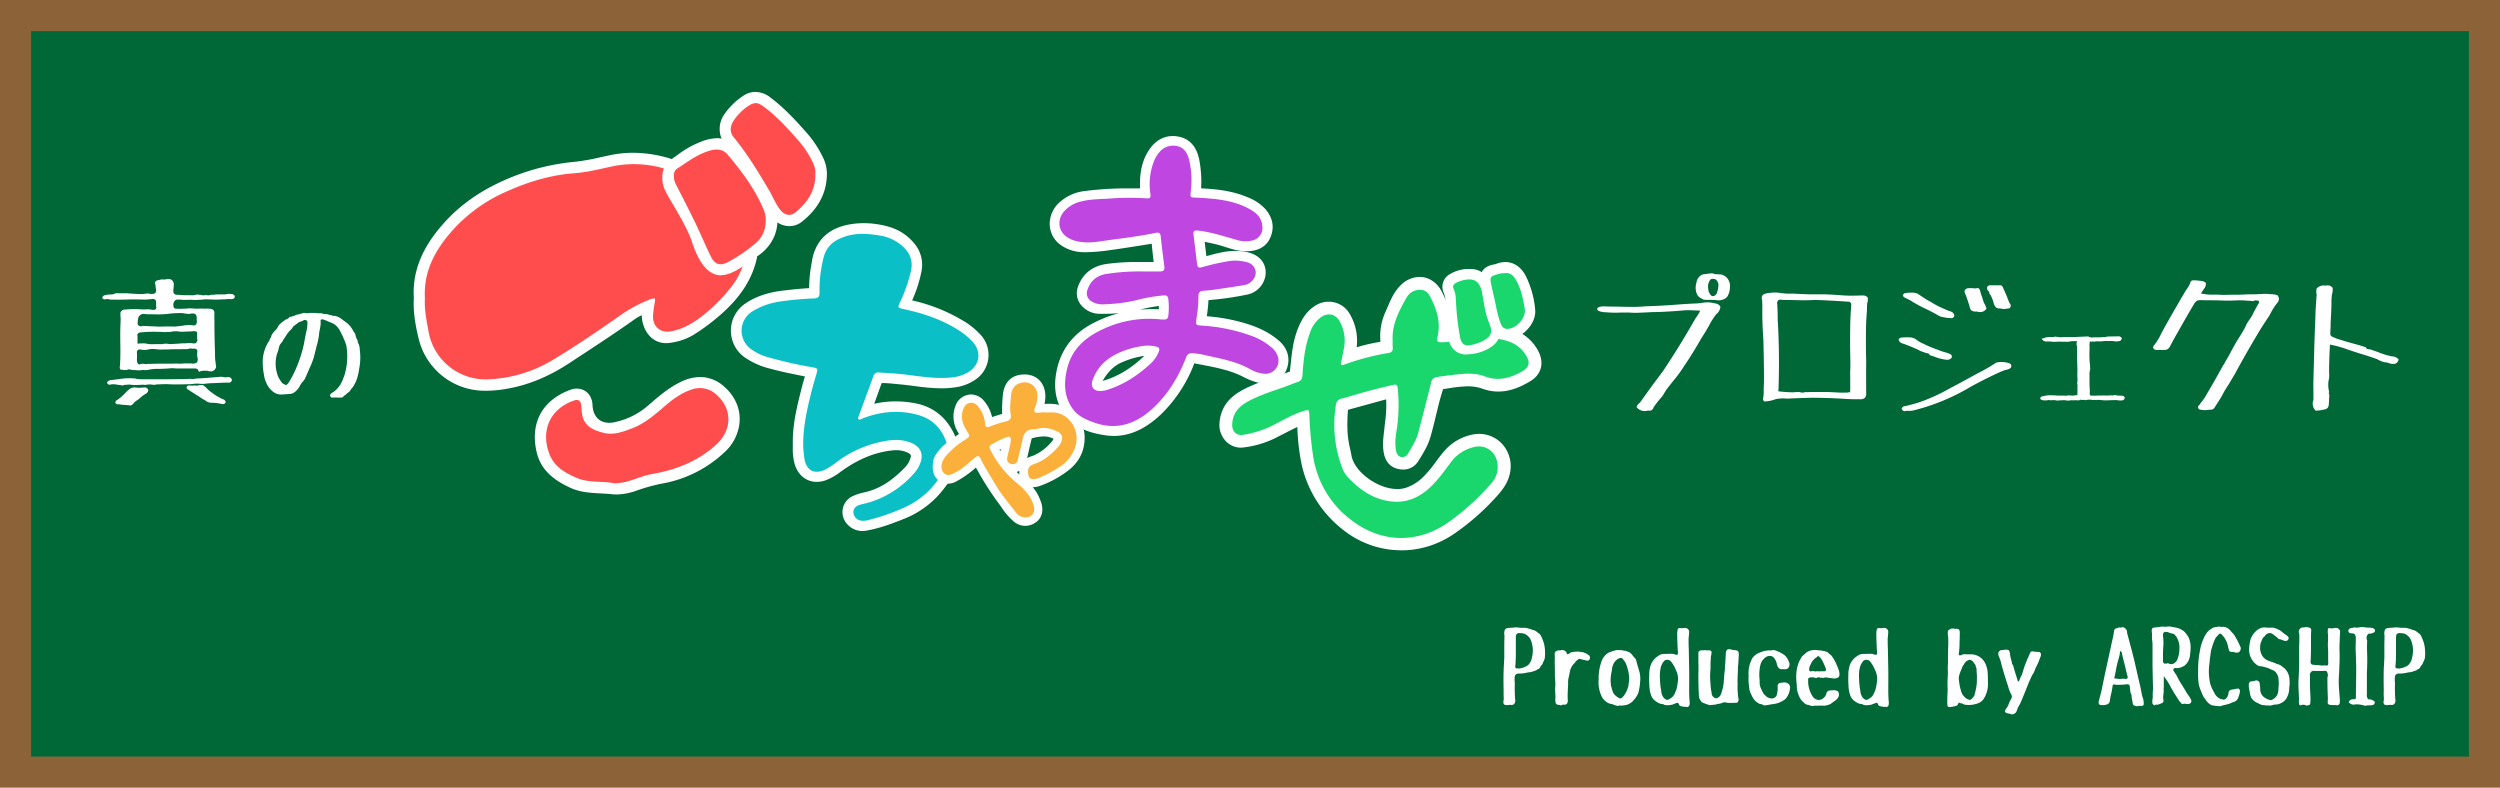 <svg xmlns="http://www.w3.org/2000/svg" viewBox="0 0 1280 403.29"><defs><style>.cls-1{fill:#8c6239;}.cls-2{fill:#006837;}.cls-3{fill:#fff;}.cls-4{fill:#ff4c4d;}.cls-5{fill:#0bbfc7;}.cls-6{fill:#fbb03b;}.cls-7{fill:#bf46e1;}.cls-8{fill:#1ad76d;}</style></defs><title>gochamaze-logo-wide2</title><g id="frame"><rect class="cls-1" width="1280" height="403.29"/></g><g id="background"><rect id="background-2" data-name="background" class="cls-2" x="15.92" y="15.92" width="1248.16" height="371.45"/></g><g id="main"><g id="ごちゃまぜ"><g id="ご"><path class="cls-3" d="M1552.55,610.69a34.79,34.79,0,0,1-35-27.16c-1.33-5.58-2.8-12.9-2.34-20.1-1.15-17.37,7.79-29.84,14.63-37.72,9.76-11.25,22.54-19.68,39.08-25.78a113.86,113.86,0,0,1,28.78-6.45,113.65,113.65,0,0,0,13.37-2.4c1.66-.36,3.38-.74,5.09-1.08a56.81,56.81,0,0,1,11.29-1.13,65.37,65.37,0,0,1,17.13,2.4c19.32,5.46,27.76,15.39,32.42,22.39l11.16,16.74.11.26a27.38,27.38,0,0,1,2.63,11.66v.29l-.07.28c-2.58,11.49-9.27,21.32-21,30.94a105.33,105.33,0,0,1-11.38,8.23,31.41,31.41,0,0,1-11.65,4.06,13.9,13.9,0,0,1-2.37.21c-7.6,0-11.74-6.44-12.46-12.82a10.79,10.79,0,0,1-.06-1.49,23.76,23.76,0,0,0-3.53,2c-9.42,6.71-19.23,13.14-28.71,19.35l-5,3.27c-11.3,7.41-22.54,11.81-34.39,13.46A55.65,55.65,0,0,1,1552.55,610.69Z" transform="translate(-1303.32 -410.64)"/><path class="cls-4" d="M1520.87,563.52c-.78-14,5.25-24.77,13.79-34.55a80.42,80.42,0,0,1,28.72-20.58c10.84-4.8,22.1-8.18,34-9.05,6.88-.51,13.57-2.3,20.31-3.69a54.56,54.56,0,0,1,23.52.68c.35.08.7.2,1.06.28,3.36.75,18.07,11.45,21.63,14,3,2,9.14,9.14,11.17,12.19,1.29,1.94,7.11,14.22,8.12,16.25.51,1,1.52,2.54,1,4.54-.16.6.09,1,0,1.43a37.67,37.67,0,0,1-7.07,13.31,88.58,88.58,0,0,1-14.19,14.06c-4.8,3.69-10,6.86-16.22,7.92-5.46.92-9.49-2.74-9-8.34a49.69,49.69,0,0,1,.87-6.53c.45-2.06,0-2.39-2-1.68a72.38,72.38,0,0,0-16.92,9.22c-10.75,7.53-21.62,14.89-32.86,21.68a69.42,69.42,0,0,1-33.49,10.19,29.64,29.64,0,0,1-30.59-24.54C1521.66,574.59,1520.54,568.91,1520.87,563.52Z" transform="translate(-1303.32 -410.64)"/><path class="cls-3" d="M1618.53,663.76l-1,0h-.28c-2-.26-4.1-.37-6.28-.48-5.28-.27-10.74-.55-16-3.06-6.54-3.08-14.36-7.88-16.78-17.66-1.82-7.37-1.24-14.2,1.7-19.77s8.2-9.92,15.47-12.58a9.41,9.41,0,0,1,3.25-.6c4.46,0,7.78,3.35,8.07,8.14a2.62,2.62,0,0,1,0,.28h0c.28,5.68,3.47,9.08,8.53,9.08a13.83,13.83,0,0,0,3.11-.38,38,38,0,0,0,16.41-8.11l1.35-1.16c4.79-4.12,9.74-8.38,15.82-11.3a22.88,22.88,0,0,1,9.89-2.48,18.36,18.36,0,0,1,12.18,4.79c7.12,6.13,9.75,14.86,7,23.35a23.74,23.74,0,0,1-6.43,10.11,62.52,62.52,0,0,1-32.38,16.33,92.38,92.38,0,0,0-13.29,3.71,31.47,31.47,0,0,1-10.31,1.84Z" transform="translate(-1303.32 -410.64)"/><path class="cls-4" d="M1618,658.09c-6.51-1.29-13.39-.1-19.68-2.87-5.59-2.46-10.88-5.48-13.4-11.4-4.91-11.56-.83-23.53,12.31-28.13,2.22-.78,3.47.19,3.68,2.57.13,1.54.22,3.08.47,4.59,1.05,6.1,5.73,8.06,10.89,9.39s10.08-.52,14.91-2.39c6.22-2.41,11.15-6.65,16.09-10.92,4.17-3.62,8.56-6.92,13.86-8.74a12.48,12.48,0,0,1,13.42,2.88c7.91,7.35,7.47,17.94-.51,25.21-9.42,8.6-20.61,12.91-32.89,15.07-4.49.79-8.65,2.75-13,3.89A27.35,27.35,0,0,1,1618,658.09Z" transform="translate(-1303.32 -410.64)"/><path class="cls-3" d="M1672.46,551.63a9.11,9.11,0,0,1-1-.06c-5.77-.73-10.28-6.25-13.78-16.88-2-6.12-6.21-13.23-9.58-19-1.91-3.24-3.55-6-4.51-8.15a15.15,15.15,0,0,1-.64-9.91c1.11-3.39,4.38-5.63,6.33-7l.74-.52a50.16,50.16,0,0,1,12.44-7,23.27,23.27,0,0,1,8-1.71c5.93,0,9.66,3.79,12.52,7.49a154.07,154.07,0,0,1,15.1,22.81c3.7,7.1,4.26,13.57,1.73,19.81a23,23,0,0,1-7.9,9.75c-.32.25-.87.61-1.88,1.28-1.75,1.15-4.38,2.88-6,4.18l-.08.06c-.64.49-6.45,4.74-11.4,4.74Z" transform="translate(-1303.32 -410.64)"/><path class="cls-4" d="M1695.39,523.23c0,5.48-2,9.3-5.54,12.25a82.15,82.15,0,0,1-13.63,9.25c-4.21,2.24-6.88,1.43-9-2.87-2.73-5.6-5.12-11.36-7.84-17-3.22-6.66-6.61-13.24-10-19.84a9,9,0,0,1-1-5.1,3.65,3.65,0,0,1,1.48-2.84c5.59-3.6,10.85-7.77,17.5-9.47,3.32-.85,6.36-.39,8.47,2.14,7.44,8.89,14.44,18.1,18.78,29A13.33,13.33,0,0,1,1695.39,523.23Z" transform="translate(-1303.32 -410.64)"/><path class="cls-3" d="M1707.47,526.42a11.41,11.41,0,0,1-7.78-3.22,25.86,25.86,0,0,1-5-7.35c-.3-.58-.6-1.16-.92-1.73a197.91,197.91,0,0,0-19.37-29.67,12.92,12.92,0,0,1-.23-15.26,35,35,0,0,1,9.8-9.56,11,11,0,0,1,6.12-1.92,12.78,12.78,0,0,1,7.71,2.87c7.07,5.33,13,11.77,17.94,17.39a54.48,54.48,0,0,1,9.15,13.72,18.48,18.48,0,0,1,1.79,7.61c.11,9.71-4.2,18.09-12.82,24.88a10.28,10.28,0,0,1-6.39,2.24Z" transform="translate(-1303.32 -410.64)"/><path class="cls-4" d="M1720.78,499.63c.15,8.53-4,14.69-10.14,19.72-2.7,2.2-5.66,1.57-8-1.5s-3.67-6.66-5.62-9.93c-5.58-9.38-11.18-18.73-18.17-27.17-1.8-2.17-1.9-5.23,0-8.18a26.68,26.68,0,0,1,7.88-7.85c2.9-1.88,4.72-1.65,7.64.53,6.26,4.66,11.55,10.32,16.68,16.16a49.81,49.81,0,0,1,8.19,11.88C1720.26,495.41,1721,497.48,1720.78,499.63Z" transform="translate(-1303.32 -410.64)"/></g><g id="ちゃ"><path class="cls-3" d="M1744.86,682.51a10.26,10.26,0,0,1-7.62-3.35,9.12,9.12,0,0,1-2.39-8.13,9,9,0,0,1,5.29-6.48,28.88,28.88,0,0,1,5.62-1.8c7.59-1.64,14.38-5.86,21.36-13.29a11.73,11.73,0,0,0,2.22-3.88c.69-1.8.36-2.32-1.06-3.05a13.13,13.13,0,0,0-6.14-1.39,20.51,20.51,0,0,0-2.52.17c-8.54,1-16.7,4.37-24.95,10.2l-.89.63a29.49,29.49,0,0,1-7.86,4.46,14.18,14.18,0,0,1-4.45.75c-5.09,0-9.23-3.15-11.07-8.44a27.43,27.43,0,0,1-1.17-8.93c0-.73,0-1.42,0-2.08v-.09c-.14-10,2.19-19.19,4.44-28.09l.46-1.82c.3-1.21.65-2.39,1-3.53l.3-1-1.69-.34c-5.35-1.07-10.87-2.19-16.27-3.68a39,39,0,0,1-12.82-5.71A16.75,16.75,0,0,1,1685,566c5.16-3.5,11.42-5.65,19.14-6.57l.91-.1c3.69-.43,8.05-.91,12.54-1.15a69.29,69.29,0,0,1,1.12-11.84l.2-1.33c1.74-11.54,8.92-18.19,21.33-19.77a44.11,44.11,0,0,1,5.4-.34,46.21,46.21,0,0,1,13.54,2.08,25.76,25.76,0,0,1,11.93,7.93,16.85,16.85,0,0,1,4,14.7,67,67,0,0,1-4.79,14.84,87.5,87.5,0,0,1,26.08,10.38,37.7,37.7,0,0,1,8.46,6.67,15.23,15.23,0,0,1-2.89,24,23.85,23.85,0,0,1-10.17,3.53,46.52,46.52,0,0,1-6.51.43,107.37,107.37,0,0,1-13.69-1.16c-2.37-.31-4.82-.62-7.2-.84l-2.41-.23c-2.42-.24-4.71-.47-7-.47h-.26c-1.1,3.16-2.27,6.35-3.39,9.43-.14.39-.28.78-.43,1.18a49.38,49.38,0,0,1,10.94-1.22,54.22,54.22,0,0,1,9.48.85c10.3,1.81,17.57,8,21.62,18.41,1.87,4.45.84,9.57.28,12.32l-.08.42,0,.11a26.76,26.76,0,0,1-1.78,5.21,45.21,45.21,0,0,1-4.43,6.92,47.61,47.61,0,0,1-20.2,15.68l-.14.06c-6.28,2.48-12.77,5-19.76,6.2A12.53,12.53,0,0,1,1744.86,682.51Z" transform="translate(-1303.32 -410.64)"/><path class="cls-5" d="M1714.55,638.57c0-9.94,2-18.22,4-26.48.86-3.48,1.92-6.91,2.89-10.37.64-2.29.45-2.6-2-3a220.61,220.61,0,0,1-23.56-5.37,26.46,26.46,0,0,1-7.87-3.86,11.59,11.59,0,0,1,.41-19.34,36.6,36.6,0,0,1,14-5.08,152.9,152.9,0,0,1,17.73-1.63c2.11-.13,2.81-.92,2.77-2.95a66.43,66.43,0,0,1,2.11-18.07,13.76,13.76,0,0,1,7.5-9.24c6.68-3.38,13.71-3.19,20.85-2a22.72,22.72,0,0,1,12.18,5.63c3.62,3.33,5.26,7.26,4.24,12.23a77,77,0,0,1-5.77,16.57c-1.11,2.41-1.07,2.61,1.56,3.19,8.92,1.94,17.59,4.56,25.57,9.14a40.64,40.64,0,0,1,10,7.5c4.88,5.3,3.93,12.16-2.23,15.84a20.39,20.39,0,0,1-8.75,2.65c-9.67.92-19.1-1.3-28.65-2.05-2.77-.21-5.55-.35-8.33-.53a2.37,2.37,0,0,0-2.66,1.77c-2.45,6.75-5,13.48-7.42,20.23-.22.6-.74,1.34-.29,1.85.62.7,1.37,0,2-.27,9.45-3.71,19.16-4.54,28.88-1.73,7.45,2.15,12.29,7.44,14.49,15a5.28,5.28,0,0,1-1.12,5.11c-2.21,2.76-3.9,5.72-2.21,9.48.56,1.25-.41,2.25-1.07,3.18a42,42,0,0,1-18.57,15,107.51,107.51,0,0,1-16.82,5.81,9.81,9.81,0,0,1-4.34.41,4.54,4.54,0,0,1-3.8-4c-.14-1.95,1-3.39,3.28-4.08,2.1-.63,4.28-1,6.35-1.74a49.31,49.31,0,0,0,21.87-14.93,15.59,15.59,0,0,0,2.9-5.15c1.42-4.3-.07-7.68-4.14-9.61-4.3-2-8.77-2.09-13.34-1.36a57.43,57.43,0,0,0-24.9,10.46,42.27,42.27,0,0,1-6.6,4.35c-5.3,2.49-9.33.54-10.44-5.24A58.29,58.29,0,0,1,1714.55,638.57Z" transform="translate(-1303.32 -410.64)"/></g><g id="ゃ"><path class="cls-3" d="M1828.36,679.87a9.16,9.16,0,0,1-5.46-1.79,32.58,32.58,0,0,1-6.81-7.71c-.62-.87-1.19-1.68-1.8-2.48A148.74,148.74,0,0,1,1803,650a51.38,51.38,0,0,1-10.44,7.33,8.51,8.51,0,0,1-3.87.94,7.51,7.51,0,0,1-6-2.8c-1.85-2.33-2.29-5.63-1.3-9.81l.06-.29.12-.27c2.24-5,7.46-8.58,9.42-9.91l.33-.23c.43-.29.85-.6,1.27-.91s1.14-.83,1.75-1.24a15.73,15.73,0,0,1-2.8-10,15.3,15.3,0,0,1,1.05-4.55,8.63,8.63,0,0,1,7.86-5.66,8.8,8.8,0,0,1,6.81,3.45,19.5,19.5,0,0,1,4,8.12c1.54-.52,3.22-1.05,5.16-1.61a71.57,71.57,0,0,1,.45-10.35c.81-6.25,4.77-9.84,10.87-9.84h.75c5.92.28,9.86,4.51,10.05,10.8a18.66,18.66,0,0,1-.42,4.26c.69,0,1.4-.05,2.11-.05a24.9,24.9,0,0,1,5.24.51c7,1.52,12.94,8.69,13.17,16,.25,7.55-2.84,13.68-9.16,18.23a52.58,52.58,0,0,1-13.78,7.32,10.67,10.67,0,0,1-3.51.64h-.11a20.92,20.92,0,0,1,3.33,5.33,25,25,0,0,1,1.14,3c1.13,3.91.1,7.5-2.76,9.59A9.38,9.38,0,0,1,1828.36,679.87Zm-4.48-27.57c.44.43.9.85,1.37,1.27a8.72,8.72,0,0,1,0-1.91A7,7,0,0,1,1823.88,652.3Zm7.72-17.22c-.06.17-.13.41-.21.73-.45,1.77-.86,3.59-1.26,5.35-.3,1.33-.62,2.69-.94,4.05a8,8,0,0,1,1.68-.76,21.51,21.51,0,0,0,3.22-1.35,26.3,26.3,0,0,0,7-5.5,11.11,11.11,0,0,0,1.46-1.89c.09-.15.16-.28.21-.38a4.28,4.28,0,0,0-.45-.24,10.62,10.62,0,0,0-4.61-1A24.81,24.81,0,0,0,1831.6,635.08Zm-16.54,5.77c.14.27.29.53.44.79.09-.37.17-.75.26-1.12Z" transform="translate(-1303.32 -410.64)"/><path class="cls-6" d="M1839,621.8c1.59.09,3.65-.21,5.68.29,7.51,1.85,11.88,10.26,8.9,18.14a19.24,19.24,0,0,1-8.18,9.74,58.85,58.85,0,0,1-10.5,5.47c-2.44.92-4.5.62-4.92-1.07-.64-2.56-.57-5,2.39-6,5.21-1.67,9.22-5,12.77-9a8.71,8.71,0,0,0,1.5-2.41c1-2.41.51-4.11-1.85-5.31-3.28-1.67-6.73-2.48-10.41-1.44a2.94,2.94,0,0,1-.85.21c-5.86-.16-6.16,2.83-7.19,7.57-.6,2.71-1.26,5.41-1.92,8.11a2.55,2.55,0,0,1-3.31,2.08,2.51,2.51,0,0,1-2.08-3.12c.38-2.09.94-4.15,1.39-6.22a18,18,0,0,0,.45-2.82c.07-1.43-.73-2.19-2.07-1.6a50.92,50.92,0,0,0-7.9,3.83c-1.11.73-1.17,1.38-.59,2.53a51.09,51.09,0,0,0,13.34,16.91c3.41,2.82,6.57,5.85,8.32,10.07,1.36,3.28,1.13,5.73-.79,7a5.8,5.8,0,0,1-7.65-1.7c-3.59-4.62-7.42-9.07-10.43-14.13-2.69-4.53-5.55-9-7.88-13.72-.74-1.5-1.49-1.15-2.56-.36-3.29,2.44-6,5.61-9.77,7.44l-1.16.62c-1.7.88-3.41,1.54-5.09,0-1.32-1.18-1.66-3.78-.84-5.76,1.19-2.88,3.5-4.85,5.66-6.93a41.1,41.1,0,0,1,5.81-4.32c2.81-1.88,2.82-1.92,1-4.77-1.92-3.09-3.11-6.29-2.09-10,.55-2,1.53-3.84,3.7-4.2s3.63.85,4.78,2.54a15.4,15.4,0,0,1,3,7.92c.1,2.08.89,2.25,2.65,1.58a60.86,60.86,0,0,1,8.15-2.62c2.08-.47,2.71-1.57,2.36-3.42-.62-3.31-.08-6.58.14-9.86s2-5.53,4.85-6.35a6.57,6.57,0,0,1,7.44,2.42c1.77,2.58,1.25,5.45.69,8.28-.29,1.45-1.76,3.15-.76,4.2.7.73,2.77.14,4.23.14Z" transform="translate(-1303.32 -410.64)"/></g><g id="ま"><path class="cls-3" d="M1873.61,633.83a30.86,30.86,0,0,1-4.26-.31c-6.78-1-15.29-3.07-20.88-10.62-4.56-6.16-5.93-13.43-4.2-22.22,2.15-10.94,8.39-19.18,18.54-24.48a64.25,64.25,0,0,1,13.48-5.23c-2.61.23-5.25.34-7.87.34l-2.48,0a12.46,12.46,0,0,1-8.38-3.69,9.51,9.51,0,0,1-2.29-10.23c2.33-6.57,7.38-10.58,14.62-11.61a116.65,116.65,0,0,1,16.34-1H1894c-.36-3.07-.72-6.22-1-9.35-6.25,1-12.88,2.09-19.42,3l-1.75.24a88.16,88.16,0,0,1-12,1.08c-.65,0-1.3,0-1.93,0a20.29,20.29,0,0,1-11.67-3.8,13.3,13.3,0,0,1-5.46-10.23,14.9,14.9,0,0,1,5.25-11.67,23,23,0,0,1,12.35-5.56,171.52,171.52,0,0,1,23-1.4l4.42,0H1887c0-.33,0-.68,0-1v-.12c-.18-8.12,1.5-14.3,5.27-19.46,3-4.06,7-6.21,11.52-6.21a15.89,15.89,0,0,1,3.24.35c5.41,1.16,8.86,5,10.26,11.51a60.1,60.1,0,0,1,1,14.91c7.37.39,15.85,1.13,23.9,4.61a23.72,23.72,0,0,1,9,6c3.71,4.28,4.67,9.13,2.79,14s-5.91,7.43-12,7.6h-.56c-3.93,0-7.42-1.11-10.8-2.19-1.46-.47-2.84-.91-4.23-1.25-2.18-.54-4.26-1-6.28-1.37.33,2.64.62,5.17.86,7.32l1.67-.44c4.08-1.09,8.3-2.22,12.86-2.22h.43a25.68,25.68,0,0,1,7.41,1c5.31,1.67,8.24,5.56,8,10.67a11.85,11.85,0,0,1-9.15,10.61,163.48,163.48,0,0,1-19.51,2.84,4.72,4.72,0,0,0-.64.08c0,.06,0,.14,0,.23-.12,2.72-.47,5.4-.82,8a94.32,94.32,0,0,1,14.6,2.25c7.22,1.76,15.51,4.36,22.32,10.27,5,4.35,6.22,10.36,3.27,16.09a11.43,11.43,0,0,1-10,6h0a10.67,10.67,0,0,1-2-.19,33,33,0,0,1-9.15-3.18c-6.67-3.54-14-4.93-21.67-6.41-1.2-.23-2.39-.45-3.58-.69l-.17,0a2.23,2.23,0,0,0-.16.34,72,72,0,0,1-16.77,25.59C1890,630.15,1882.1,633.83,1873.61,633.83Zm15.63-41a44,44,0,0,0-11,3.1c-4.14,1.63-7.51,4.76-10.28,9.58l-.09.16.22-.06C1875.6,603.45,1882.54,599.27,1889.24,592.81Zm6.7-25.42a75.94,75.94,0,0,0-8.42,1.62l-.59.14c2-.17,4-.26,6.11-.26,1.06,0,2.14,0,3.22.07l.4,0v-.45c0-.21,0-.41,0-.62s0-.38,0-.6ZM1921,543m-28.2-8.76" transform="translate(-1303.32 -410.64)"/><path class="cls-7" d="M1957.67,593.54a9.57,9.57,0,0,0-3.31-5,32.78,32.78,0,0,0-10.44-6,89.44,89.44,0,0,0-24.9-5.16c-3.59-.26-3.56-.3-3.1-3.73a67.94,67.94,0,0,0,1-11.38c0-1.91.85-2.63,2.6-2.76,1.9-.14,3.8-.31,5.69-.59,5.15-.75,10.3-1.48,15.43-2.37,3.08-.53,5.62-3.53,5.59-6.24,0-2.93-2.12-5.16-5.68-5.7a22.59,22.59,0,0,0-7.65-.35,127.38,127.38,0,0,0-13.51,3c-2.5.76-2.92.51-3.25-2.12-.58-4.51-1.07-9-1.64-13.54-.36-2.84,0-3.2,2.91-2.83,6.5.84,12.71,2.89,19,4.66a15,15,0,0,0,8.24.3,6.55,6.55,0,0,0,5-7.26c-.33-4.64-3.35-7.09-7.06-9.07-8-4.27-16.78-5-25.58-5.52-4.52-.27-4.39.63-3.9-4.54a43.05,43.05,0,0,0-1.19-15.7c-.87-3.13-2.78-5.64-6.16-6.25a9.13,9.13,0,0,0-9,3.36,16.46,16.46,0,0,0-2.89,5.15,32.92,32.92,0,0,0-1.6,15.59c.33,2.55.08,2.89-2.51,2.68a129.09,129.09,0,0,0-18.45.15c-4.82.3-9.67.26-14.42,1.46a16.41,16.41,0,0,0-8.77,5.13c-4.13,4.86-2.76,11.18,3,14a18.23,18.23,0,0,0,5,1.52c5.41.9,10.67-.3,16-1,7.7-1,15.4-2,23-3.58,1.52-.3,2.31.06,2.49,1.77.54,5.18,1.19,10.35,1.87,15.5.23,1.77-.54,2.49-2.16,2.51-2.79,0-5.57,0-8.36,0a113.8,113.8,0,0,0-19.07,1.24c-4.71.78-8.09,3.25-9.69,7.89a4.85,4.85,0,0,0,2.31,6.37,10.29,10.29,0,0,0,5.71,1.31,84.84,84.84,0,0,0,16.57-2,83.83,83.83,0,0,1,14.27-2.55c1.56-.09,2.23.3,2.45,1.94a36.18,36.18,0,0,1,0,8.32c-.16,1.61-.92,2.2-2.44,2.07-.66,0-1.32,0-2-.1a55.47,55.47,0,0,0-28.1,4.62c-9.41,4.15-16.77,10.19-19.29,20.75-1.7,7.1-1.64,14,2.7,20.23,2.75,4,6.87,5.74,11.22,7.29,12,4.28,22,.3,30.58-7.86,7.45-7.11,12.72-15.89,16.43-25.52a3,3,0,0,1,3.35-2.15,43.16,43.16,0,0,1,8,1.38c7.31,1.56,14.65,3,21.3,6.73a18.25,18.25,0,0,0,7,2.37A6.69,6.69,0,0,0,1957.67,593.54Zm-61.1-2.71a17.41,17.41,0,0,1-3.75,5.63c-6.44,6-13.61,10.87-22.08,13.61a13.23,13.23,0,0,1-4.08.78c-3.45,0-5.11-2.23-3.91-5.62,2.33-6.58,7.08-11.06,13.31-13.88a44.88,44.88,0,0,1,13.3-3.68,18.23,18.23,0,0,1,5.89.43C1896.93,588.44,1897.23,589.4,1896.57,590.83Z" transform="translate(-1303.32 -410.64)"/></g><g id="ぜ"><path class="cls-3" d="M2020.73,692.4a48.11,48.11,0,0,1-30.17-10.82,58.12,58.12,0,0,1-21-34.11,112.52,112.52,0,0,1-2-18.24c-2.32,1.12-4.65,2.32-6.91,3.47-1.61.82-3.27,1.67-4.91,2.49a49.67,49.67,0,0,1-15.72,4.54,10,10,0,0,1-1.44.1,10.49,10.49,0,0,1-7.76-3.45,12.09,12.09,0,0,1-3.13-9.12c.84-11,8.46-15.74,16.57-19.23,4.08-1.76,8.29-3.22,12.36-4.63,2.17-.75,4.4-1.52,6.57-2.32a3.55,3.55,0,0,0,.51-.23,2.87,2.87,0,0,0,.11-.56l.27-2.57c.67-6.57,1.37-13.35,4.18-19.84,1.71-3.94,4.39-8.82,10-11.57a12,12,0,0,1,5.24-1.19,12.32,12.32,0,0,1,10.63,5.84,27,27,0,0,1,3.8,17.5,86.71,86.71,0,0,1,12.12-2.8c0-.24,0-.51,0-.71l0-.22a29.83,29.83,0,0,1,2.72-14.59c.36-.8.71-1.6,1.07-2.45,1.64-3.82,3.33-7.78,6.68-11.05a13.84,13.84,0,0,1,9.62-4.21c4.68,0,8.9,2.76,11.31,7.4,2.59,5,5.42,11.59,4.91,19.11l5.47-.39c6.58-.47,11.33-.8,12.54-.8h5.59c2.13,0,8.73,1.84,9.57,2.21a22.6,22.6,0,0,1,11.4,10.44c3.16,6.06,1.59,12-4.08,15.4-6,3.62-11.2,5.31-16.41,5.31a23.59,23.59,0,0,1-8.08-1.44,21.78,21.78,0,0,0-7.57-1.23,64.62,64.62,0,0,0-9.66,1l-3,.44,0,.13c-1.44,4.41-2.55,9-3.63,13.53-.84,3.47-1.7,7.07-2.72,10.6-1.35,4.65-3.8,8.68-6.41,12.75a8.85,8.85,0,0,1-7.67,4.15,11.68,11.68,0,0,1-2.77-.35c-2.58-.63-5.9-2.47-7-7.65-.85-4-.43-7.68,0-11.28.06-.57.13-1.14.19-1.72.1-1,.21-2,.32-3a59.83,59.83,0,0,0,.58-11.94c-3,.82-6.14,1.68-9.13,2.51-3.3.91-6.71,1.85-10.08,2.76a2.15,2.15,0,0,0-.35.12,2.6,2.6,0,0,0,0,.28c-.42,5.7-.63,12.43,1,19.15.21.91.39,1.81.56,2.67.11.57.22,1.14.34,1.7,1.79,8.29,13.58,16.74,23.36,16.74a14.4,14.4,0,0,0,4.54-.69,22.87,22.87,0,0,0,8.47-5.23,58.29,58.29,0,0,0,6.65-7.91c1.3-1.74,2.64-3.54,4.1-5.25a25.8,25.8,0,0,1,14.72-8.81,17.66,17.66,0,0,1,3.46-.35,15.94,15.94,0,0,1,12.25,5.71,16.93,16.93,0,0,1,3.6,13.89c-.91,5.15-3.6,8.6-6.27,11.69a122,122,0,0,1-21.29,19.08,49.58,49.58,0,0,1-11.27,6.12A46.55,46.55,0,0,1,2020.73,692.4Z" transform="translate(-1303.32 -410.64)"/><path class="cls-8" d="M2016.35,585c-.44-8.13,3.22-15.16,7.16-22.07a7.76,7.76,0,0,1,4.57-3.6c3.05-.93,5.83,0,7.3,2.84,3.34,6.33,5.62,12.87,4.09,20.24-.7,3.38-.28,3.66,3.14,3.41a14.87,14.87,0,0,0,2.41-.18c2.21-.51,23.38-1.68,24.47-1.56,6.4.72,12,3,15.37,8.84,2,3.5,1.3,5.86-2.2,7.87-6,3.46-12.26,5.16-19.12,2.56-6.16-2.34-12.43-1.17-18.67-.47-2,.22-3.92.53-5.88.81a3.25,3.25,0,0,0-2.92,2.79q-3.18,12.8-6.55,25.54c-1,3.93-3.26,7.36-5.28,10.84a3.23,3.23,0,0,1-3.52,1.75c-1.6-.31-2.26-1.57-2.56-3-.8-3.8-.29-7.63.33-11.35a81.58,81.58,0,0,0,.4-21.23c-.16-1.68-1.27-1.56-2.4-1.29-3.78.89-7.57,1.74-11.31,2.76-5,1.35-10,2.87-15,4.26a3.57,3.57,0,0,0-2.87,3.17,62.39,62.39,0,0,0,3.35,32.6c1.14,3,3.36,5.18,5.6,7.25,5.83,5.42,12.5,9.18,20.67,9.7,7,.45,12.87-2.17,18-6.76,4.36-3.9,7.69-8.65,11.15-13.29a20.3,20.3,0,0,1,12-7.91,9.43,9.43,0,0,1,11.53,6.62,12.24,12.24,0,0,1-2.4,11.58,123.6,123.6,0,0,1-21.82,20c-15.3,11-34.05,11.58-50.23-.81a50.18,50.18,0,0,1-19.46-32.35,187,187,0,0,1-2-21.64c-.15-2.65-.28-2.64-2.89-1.85-6.23,1.89-11.69,5.41-17.5,8.18a52.75,52.75,0,0,1-13.43,4c-3.67.66-5.9-1.92-5.67-5.64.32-5.36,3.33-8.78,7.71-11.22,5.92-3.3,12.37-5.31,18.73-7.53,2.42-.85,4.77-1.89,7.2-2.69,1.77-.59,2.22-1.74,2.34-3.48.48-7.4,1.23-14.77,3.87-21.77a16.26,16.26,0,0,1,5.67-7.93c3.47-2.43,7.55-1.54,9.52,2.22a20.25,20.25,0,0,1,2.11,14.05c-.49,2.29-.89,4.6-1.38,6.89-.3,1.41.1,1.71,1.46,1.22a124.65,124.65,0,0,1,22.72-6,2.28,2.28,0,0,0,2.24-2.67C2016.3,587.49,2016.35,586.32,2016.35,585Z" transform="translate(-1303.32 -410.64)"/><path class="cls-3" d="M2054.36,592.12a8.8,8.8,0,0,1-7.26-3.13c-2.11-2.64-2.23-5.31-2.34-7.66,0-.43,0-.88-.07-1.34l-.25-3.14c-.3-3.92-.61-8-1-12a13.32,13.32,0,0,0-.87-4.14,7.42,7.42,0,0,1,3.28-9.82,18.57,18.57,0,0,1,9.59-2.53c.75,0,1.52,0,2.3.11a9.19,9.19,0,0,1,7.33,5.08c.41.78.78,1.53,1.12,2.26l.32.66a15.4,15.4,0,0,1,1.16,3.3c.87,3.74,2.38,10.57,2.78,14.15.12,1.11.28,2.08.42,2.94.45,2.73.87,5.3-.86,8.18-2.27,3.79-8.16,6-11.33,6.57a26.83,26.83,0,0,1-4.37.46Z" transform="translate(-1303.32 -410.64)"/><path class="cls-8" d="M2055.26,553.7c2.71-.06,4.43.86,5.58,3,2,3.6,2.67,7.59,3.6,11.49.79,3.28,1.52,6.57,2.15,9.88.6,3.11-.22,4.83-2.88,6.49a21.72,21.72,0,0,1-7.8,2.82c-2.71.49-4.45-.85-5-3.92a130.57,130.57,0,0,1-2-16.13c-.21-3,0-6-1.38-8.83-.76-1.61.46-2.63,1.75-3.32A16.75,16.75,0,0,1,2055.26,553.7Z" transform="translate(-1303.32 -410.64)"/><path class="cls-3" d="M2076.08,584a14.93,14.93,0,0,1-5.37-.69c-1.37-.55-3.25-2.23-4.84-7l-.22-.57a47.33,47.33,0,0,1-2.43-9l0-.12c-.08-.51-.4-2.32-.72-4.08-.7-3.9-1.17-6.54-1.26-7.45-.48-5.05,1.7-8,6.66-9l.48-.09a5.47,5.47,0,0,0,.86-.19,12.52,12.52,0,0,1,4.78-1c4.49,0,8.27,2.64,10.65,7.43a48.5,48.5,0,0,1,4.66,16.92c.53,5.48-3.6,11.52-9.82,14.36a7.71,7.71,0,0,1-3.41.45Z" transform="translate(-1303.32 -410.64)"/><path class="cls-8" d="M2074,550.5c2.76-.33,4.3,1.43,5.53,3.53,2.63,4.52,3.6,9.61,4.46,14.64.76,4.48-3.75,9.75-8.31,10.33a3.33,3.33,0,0,1-3.78-2.29c-1.89-4.35-2.49-9-3.54-13.59-.58-2.5-1.16-5-1.67-7.5-.59-2.9-.09-3.58,2.75-4.35A12.75,12.75,0,0,1,2074,550.5Z" transform="translate(-1303.32 -410.64)"/></g></g><g id="text"><g id="真の"><path id="真" class="cls-3" d="M1405.28,601a6.38,6.38,0,0,1-.67-1.19,2.55,2.55,0,0,0-1.27-.52c-1.38,0-2.75,0-4.09,0h-5.72l-2.09-.15q-3.95.38-8,.37a18,18,0,0,0-3.72.38,12.35,12.35,0,0,1-1.79.29,8.32,8.32,0,0,0-1.93-.07,9.82,9.82,0,0,1-3.42,0c-.65,0-1.27,0-1.86-.08a3.59,3.59,0,0,0-1.86-.22c-.25.1-.47.2-.67.3a2.73,2.73,0,0,1-.67-.08,5.45,5.45,0,0,1-.89.08,2.51,2.51,0,0,1-.67-.22,1.13,1.13,0,0,1-1-.08,2.06,2.06,0,0,1-.22-1.78q.23-3.8.22-7.74c0-2.72-.07-5.48-.07-8.25s.12-5.43.22-8.11a30.39,30.39,0,0,1-.15-3.05,2.19,2.19,0,0,1,2.24-1.71A46.17,46.17,0,0,1,1375,569a25.89,25.89,0,0,0,3.94,0,10.69,10.69,0,0,1,1.78.15,5,5,0,0,0,1.94.08,1.51,1.51,0,0,0,.59-1.79V565a1.63,1.63,0,0,0-2-1.26c-1.24.15-2.5.25-3.79.3q-4-.15-8.11-.08c-2.67.1-5.38.13-8.1.08a7.6,7.6,0,0,1-1.86-.08,5.17,5.17,0,0,0-1.49-.22,2.09,2.09,0,0,1-2.08-.22c-.25-.85.12-1.42,1.11-1.72a12.75,12.75,0,0,1,3.65-.37A4.22,4.22,0,0,0,1362,561a4,4,0,0,1,1.71-.23q1.93.08,4,0,3.93.3,7.88.45a28.71,28.71,0,0,0,3.5-.37,5.46,5.46,0,0,0,3.57,0,2.39,2.39,0,0,0,.44-2.46l-.15-1.78a2.48,2.48,0,0,1-.22-1.56,2.25,2.25,0,0,1,1.86-1,13.3,13.3,0,0,1,1.64-.37,6.77,6.77,0,0,0,2,0q3.27-.9,4.09,2.15c0,1.15-.13,2.24-.23,3.28a2.78,2.78,0,0,0,.23,1.71,2,2,0,0,0,1.93.74,51.5,51.5,0,0,0,6.25.22,9.83,9.83,0,0,0,2.9-.14,2.52,2.52,0,0,1,2.16.07v-.15a9.69,9.69,0,0,1,1.56.3l1.78-.15a4.26,4.26,0,0,0,1.79.07,4,4,0,0,0,.67-.22,3.62,3.62,0,0,0,1,0,7.23,7.23,0,0,0,1.78-.22,5.37,5.37,0,0,0,1.79,0,1.31,1.31,0,0,1,.44.07,1.07,1.07,0,0,0,.67-.07,3.39,3.39,0,0,1,.67.07,9.39,9.39,0,0,0,1.19-.07,7.8,7.8,0,0,1,3.72,0c1,.54,1.17,1.24.52,2.08a4.15,4.15,0,0,1-2.67.3,37.45,37.45,0,0,1-4,.22,31.79,31.79,0,0,1-3.79.08l-4.1-.15c-1.23.15-2.48.25-3.71.29a22.27,22.27,0,0,1-4.09-.07,33.33,33.33,0,0,1-3.87.07,16.43,16.43,0,0,0-3.42-.07,3,3,0,0,0-1.34,3.35,1.16,1.16,0,0,0,.82,1.19,19.12,19.12,0,0,0,3.79.07,30.24,30.24,0,0,0,3.64-.22c1.24.1,2.56.17,4,.22a23,23,0,0,1,3.71,0,14.25,14.25,0,0,1,3.57.15,2,2,0,0,1,1.42,2.08q-.08,1.93,0,3.87,0,8.19.3,16.29c0,1.39,0,2.7.14,3.94s.3,2.36.45,3.5c-.69,2.08-2.21,2.72-4.54,1.93H1407a2.8,2.8,0,0,1-1.12.22A1.65,1.65,0,0,1,1405.28,601Zm-38.9,7c-.85-.1-1.64-.22-2.38-.37v.15a9.68,9.68,0,0,0-3.57-.37c-1.24.44-2,.15-2.31-.89a2.42,2.42,0,0,1,2.23-1.27c1.34-.2,2.68-.37,4-.52a31.88,31.88,0,0,1,8.11-.3,12.7,12.7,0,0,0,3.64.38h4.32q8.25.07,16.51-.08,1.86,0,3.72-.15a6.42,6.42,0,0,0,1.71.08c.69-.1,1.38-.18,2.08-.23,2.78-.15,5.53-.34,8.26-.59l3.79-.3a6.37,6.37,0,0,1,1.56.22,4.7,4.7,0,0,0,1.86-.07,2,2,0,0,1,2.16,1.41,1.56,1.56,0,0,1-1.94,1.42c-2.48.05-4.93.14-7.36.29a32.2,32.2,0,0,0-3.87.23,14,14,0,0,1-4.09,0,24.53,24.53,0,0,0-3.72.29c-1.39,0-2.77.08-4.16.08q-4,.15-8-.08c-1.24,0-2.45,0-3.64.08-.64,0-1.26,0-1.86.07a4,4,0,0,1-1.86.15,9,9,0,0,0-3.27,0,4.09,4.09,0,0,1-1.56,0c-.7,0-1.34,0-1.94.08-.84,0-1.66.07-2.45.07a11.68,11.68,0,0,1-2.31-.22,8.13,8.13,0,0,0-2.23.15A1.75,1.75,0,0,0,1366.38,608Zm3.72,10.27a24.6,24.6,0,0,0-2.75-.3,22.21,22.21,0,0,1-3.2-.37,1.61,1.61,0,0,1-1.71-.6,1.46,1.46,0,0,1,1-1.63,29.9,29.9,0,0,0,2.46-1.94l1.93-1.93a10.57,10.57,0,0,1,2.23-1.93,4.29,4.29,0,0,1,2.38-.53,22.91,22.91,0,0,0,2.68.15,26.1,26.1,0,0,1,2.9-.15q2.24,1.2.3,3a24.31,24.31,0,0,0-2.23,1.42,20.51,20.51,0,0,1-2.16,1.86,12.73,12.73,0,0,0-2,1.48A3.31,3.31,0,0,1,1370.1,618.3Zm5.05-21.2a4.36,4.36,0,0,1,2.53,0,10,10,0,0,0,1.64-.15,15.52,15.52,0,0,0,2.16,0c2.62-.1,5.33-.12,8.1-.07,1.24,0,2.53,0,3.87-.08a24.1,24.1,0,0,0,4.24-.07h3.42a4,4,0,0,0,2.9-.37,2.61,2.61,0,0,0,.45-2.46,7.87,7.87,0,0,1-.22-1.93,9.46,9.46,0,0,0,.07-2.08,2,2,0,0,0-2-.67l-1.71-.15a6.43,6.43,0,0,1-1.71.37q-4.17,0-8.11.07a29.71,29.71,0,0,1-3.64.08,18.57,18.57,0,0,1-4.09-.15,11.44,11.44,0,0,0-4.69.37,13.26,13.26,0,0,1-2.45-.07,3.07,3.07,0,0,0-2,.07,2,2,0,0,0-.45,1.79v2.52a5,5,0,0,0,.23,2.31A1,1,0,0,0,1375.15,597.1Zm15-10.26q3.19-.08,6.32-.38c1,0,2.08,0,3.13-.14a7.55,7.55,0,0,1,1.85.07,7.65,7.65,0,0,0,1.86.07,2,2,0,0,0,.9-2.6V582a1.92,1.92,0,0,0-.23-1.56,4.24,4.24,0,0,0-2.23-.15l-3.94.15a13.61,13.61,0,0,1-3.5-.15,12.6,12.6,0,0,0-3.86.3,9.76,9.76,0,0,1-1.71,0,6.64,6.64,0,0,1-1.71.07q-2.08-.15-4-.15a62.49,62.49,0,0,0-8.11.38,1.38,1.38,0,0,0-1.19,1.85v3.87a27.06,27.06,0,0,1,3.94-.15,14.77,14.77,0,0,0,4.47.38h4.16A8.43,8.43,0,0,1,1390.18,586.84Zm3.2-9,3.79-.45a17.24,17.24,0,0,1,3.94-.3,4.82,4.82,0,0,0,2.23.08,2.59,2.59,0,0,0,.67-2.76,3.37,3.37,0,0,0-.67-3,5,5,0,0,0-3,0,20.49,20.49,0,0,1-3.57-.45c-1.39,0-2.73,0-4,.08s-2.55.22-3.79.37a38,38,0,0,1-4.09.22c-1.29,0-2.56,0-3.79-.07a26.15,26.15,0,0,1-3.43-.08A2.89,2.89,0,0,0,1374,574a8.93,8.93,0,0,0-.15,2.82,2,2,0,0,0,2.6.67q4.17.22,8.41.38Q1389.13,577.76,1393.38,577.84Zm23.95,39.71c-1-.19-2.09-.37-3.13-.52s-2.28-.12-3.42-.22a5.65,5.65,0,0,1-2.53-1.26,15.32,15.32,0,0,1-2.67-1.64c-1.94-1.19-3.87-2.43-5.81-3.72-.94-.49-1.11-1.14-.52-1.93a4.26,4.26,0,0,1,2.38-.08,6.83,6.83,0,0,1,1.49-.15,3.88,3.88,0,0,0,1.34.08,6.09,6.09,0,0,1,2.83-.23,11.18,11.18,0,0,1,2.3,2,21,21,0,0,0,2.61,2.09,25.83,25.83,0,0,0,5.35,3.12,1.77,1.77,0,0,1,1.34,1.56A1.53,1.53,0,0,1,1417.33,617.55Z" transform="translate(-1303.32 -410.64)"/><path id="の" class="cls-3" d="M1473.22,614.21a1.26,1.26,0,0,1-.87-1.47,3.36,3.36,0,0,1,1.58-1.31,14.17,14.17,0,0,0,3.6-3.76c.4-.73.78-1.49,1.15-2.29.4-1,.76-1.91,1.09-2.9a33.25,33.25,0,0,0,1.25-11.83c-.07-.91-.18-1.82-.32-2.73s-.57-1.89-.93-2.83a53.69,53.69,0,0,0-2.4-5.13,9.24,9.24,0,0,0-3.44-3.66l-2.4-1a18.59,18.59,0,0,0-2.51-1,1.48,1.48,0,0,0-1.36,0,.51.51,0,0,0-.16.65v1.64c-.11.94-.26,1.85-.44,2.72a21.7,21.7,0,0,0-.44,3,34.71,34.71,0,0,1-1.25,5.73q-.66,2.84-1.42,5.67a37.8,37.8,0,0,1-2.18,5.51c-.73,1.71-1.47,3.42-2.24,5.13a6.67,6.67,0,0,1-1.41,1.91,14.07,14.07,0,0,0-1.48,2.34,9,9,0,0,1-3.16,3.28,5.58,5.58,0,0,1-2.51.49c-1,.11-2,.18-2.89.22a6.84,6.84,0,0,1-4.85-1.31,11.2,11.2,0,0,1-3.28-4,16.09,16.09,0,0,1-1.58-5.34,33.15,33.15,0,0,1-.54-6,19.64,19.64,0,0,1,2.94-10.25,3.56,3.56,0,0,0,.82-1.86.15.15,0,0,1,.11.06,2.41,2.41,0,0,0,.54-1.31,6.67,6.67,0,0,1,1-1.64c.4-.47.84-1,1.31-1.42s.85-1.2,1.25-1.85a4,4,0,0,1,1.31-1.48l.6-.6a6.63,6.63,0,0,1,.77-.43,3.83,3.83,0,0,1,1.36-1,1.17,1.17,0,0,0,.76-.33.59.59,0,0,1,.55-.27c.14-.51.54-.76,1.2-.76a16.43,16.43,0,0,0,2.78-1c.84-.18,1.69-.38,2.56-.6a5,5,0,0,1,1.26-.38,6.29,6.29,0,0,0,1.2.11,1.86,1.86,0,0,0,.27.11c.4,0,.82-.09,1.26-.17.83,0,1.69,0,2.56,0s1.6.1,2.4.17a3.9,3.9,0,0,1,2.13.27v-.16a.83.83,0,0,0,1,.22,6.48,6.48,0,0,1,1.69.32,9,9,0,0,0,1.8.38,2.32,2.32,0,0,0,.44.28,1.12,1.12,0,0,0,.76-.06,9.16,9.16,0,0,1,3,1.15c.83.58,1.67,1.2,2.51,1.85a11.83,11.83,0,0,1,4.14,4.69c.29.44.58.88.88,1.31s.34,1,.49,1.58a13.55,13.55,0,0,0,.6,1.53,2.14,2.14,0,0,1,.43,1.58,6.8,6.8,0,0,1,1,3.71,28.91,28.91,0,0,1-.22,9.38,38.05,38.05,0,0,1-.93,4.59c-.21.72-.45,1.41-.7,2.07s-.73,1.49-1.1,2.18a8.11,8.11,0,0,1-1.2,1.64c-.4.54-.78,1.07-1.14,1.58-.55.43-1.07.84-1.58,1.2a2.2,2.2,0,0,1-1.26.93,1.52,1.52,0,0,1-1.8.92,15.7,15.7,0,0,1-2.29-.05h-1A2.47,2.47,0,0,1,1473.22,614.21Zm-23.12-6.43a.94.94,0,0,1,.49-.6,9.36,9.36,0,0,0,.76-1q.76-1.3,1.53-2.67a55.81,55.81,0,0,0,2.51-5.4,66.24,66.24,0,0,0,3.49-11.13c.36-2,.74-4,1.15-6a20,20,0,0,0,.7-5.67c-.58-1-1.41-1.11-2.5-.38l-1.91.71c-.7.51-1.35,1-2,1.53a3.13,3.13,0,0,0-1.31,1.36,5.6,5.6,0,0,1-1.36,1.42,32.93,32.93,0,0,0-2.62,3.71,12.64,12.64,0,0,0-1.2,2,10.81,10.81,0,0,0-1.31,1.69,14.26,14.26,0,0,0-.65,2.4c-.26.76-.51,1.51-.77,2.23a17.8,17.8,0,0,0,0,9.55,11.44,11.44,0,0,0,1.91,4.14A4.15,4.15,0,0,0,1450.1,607.78Z" transform="translate(-1303.32 -410.64)"/></g><g id="プロジェクト"><path id="プ" class="cls-3" d="M2146.44,621a5.26,5.26,0,0,1-5.2-1.93,4,4,0,0,1,1.63-2.16l2.31-3.2q2.39-3.35,4.83-6.69,2.38-3.19,4.84-6.47,8.78-13.17,16.66-27.08a15.35,15.35,0,0,0,2.3-3.79l-3.94-.15a30,30,0,0,0-4.24,0c-2.67.25-5.33.45-8,.6s-5.42.29-8.1.29q-4.09.23-8.18.38c-1.29,0-2.56,0-3.8-.15-1.39,0-2.75,0-4.09,0a55.61,55.61,0,0,1-8.18-.15,8.87,8.87,0,0,1-3.42-.67q-1.64-1,.15-2a10.23,10.23,0,0,1,3.49-.3c1.34.05,2.73.08,4.17.08l8.18.15a71.76,71.76,0,0,0,8-.3q8.19-.23,16.44-.89c2.73-.2,5.48-.38,8.26-.52,1.29,0,2.6-.15,3.94-.3a17.68,17.68,0,0,1,4-.3c1.09.15,2.21.35,3.35.6a3.45,3.45,0,0,1,2.31,1.56,5.12,5.12,0,0,1-2.09,3.87,37.38,37.38,0,0,0-3.79,6q-2,3.5-4.16,6.84-1.93,3.42-4,6.77t-4.39,6.77a68.37,68.37,0,0,1-4.61,6.47c-1.64,2-3.2,4-4.69,5.95-.64,1-1.26,2.06-1.85,3.05-.85,1-1.67,2-2.46,2.9l-2.16,2.9a2.1,2.1,0,0,1-2.08,1.79A3,3,0,0,0,2146.44,621Zm35.93-56.68a53.35,53.35,0,0,0-5.51-.14c-.05-.05,0-.08.15-.08a3.29,3.29,0,0,1-2.67-.74,4.05,4.05,0,0,1-2-1.79,8.09,8.09,0,0,1-.45-6.1,5.19,5.19,0,0,1,3.42-4.38c1-.1,2-.23,3-.38l1.64-.14,1.56.44,3,.15a6.49,6.49,0,0,1,2.68,1.41,6.12,6.12,0,0,1,1.86,5,9.29,9.29,0,0,1-1.49,5.13A6.07,6.07,0,0,1,2182.37,564.33Zm-1.27-2.23a3.21,3.21,0,0,0,1.57-2.45,9.74,9.74,0,0,0,.44-3.79c-.69-2.19-2-2.9-4-2.16a5.83,5.83,0,0,0-1.19,4.61,5,5,0,0,0,1,3A1.63,1.63,0,0,0,2181.1,562.1Z" transform="translate(-1303.32 -410.64)"/><path id="ロ" class="cls-3" d="M2206.62,616.18a1.77,1.77,0,0,1-.45-2.16,29.08,29.08,0,0,0,.15-4.17q.22-4.08.15-8.25-.07-8.48-.3-17-.3-4.17-.45-8.4t-.07-8.33q0-1.86-.15-3.72a2.43,2.43,0,0,1,.59-2.68,8.14,8.14,0,0,1,2.91-.82,23.17,23.17,0,0,1,4.16-.22l3.72.44a21.61,21.61,0,0,0,4,.08q4.08.22,8.25.37,4,.07,8.11,0,4.17.15,8.26.45a65.16,65.16,0,0,0,8.18.22c1.14,0,2.3-.08,3.49-.08a3.25,3.25,0,0,1,2.38,1,5.53,5.53,0,0,1-.22,3c-.1,1.39-.15,2.75-.15,4.09-.25,2.78-.4,5.55-.45,8.33q-.15,8.55.08,17-.07,8.25,0,16.43a3.67,3.67,0,0,1-.67,2.61,4.05,4.05,0,0,1-2.9.67q-4,.07-8-.23-8.27-.51-16.52-.52-6.16.15-12.34.45a20.75,20.75,0,0,0-5.8.22A17,17,0,0,1,2206.62,616.18Zm20.75-4.76c1.93,0,3.89-.08,5.87-.08h5.88l6,.3a26.72,26.72,0,0,0,2.83,0h1.34a2.66,2.66,0,0,1,1.26-.15,30.36,30.36,0,0,0,.08-3.72c0-1.49,0-3,0-4.46a36,36,0,0,1,.07-4V595q-.22-8.33-.07-16.81c0-2.68.15-5.4.29-8.18a31.65,31.65,0,0,0,.23-3.8,1.63,1.63,0,0,0-1.79-1.11q-8.25-.6-16.51-.89c-2.73.14-5.43.2-8.11.14s-5.55-.14-8.33-.14a11.94,11.94,0,0,0-2.3-.08,2.15,2.15,0,0,0-.82,2.38q.22,3.94.22,7.81,1,17,.45,34.07a22,22,0,0,1-.15,2.6,74.39,74.39,0,0,0,7.44.52q1.79-.15,3.57-.15A3,3,0,0,0,2227.37,611.42Z" transform="translate(-1303.32 -410.64)"/><path id="ジ" class="cls-3" d="M2299.89,594.83a24.8,24.8,0,0,1-5-1.12l-2.38-.89a2.18,2.18,0,0,1-1.56-.89.22.22,0,0,0,.15-.08,3.15,3.15,0,0,0-1.12-.37,5.66,5.66,0,0,1-1.63-.52,12.32,12.32,0,0,1-3.13-1.34q-3.64-1.64-7.36-3c-1.59-.35-2.38-1.17-2.38-2.46a3.27,3.27,0,0,1,2.16-.74,27.92,27.92,0,0,1,4.09,0,5.93,5.93,0,0,1,3.05,1.34,13.92,13.92,0,0,0,3.12,1.78,61.4,61.4,0,0,0,7.44,3.13,27.37,27.37,0,0,0,3.57,1.26,15.61,15.61,0,0,1,3.12,1.12,1.29,1.29,0,0,1,.23,2.08A3.14,3.14,0,0,1,2299.89,594.83Zm-21.28,26.33a1.6,1.6,0,0,1-1.63-1.34,2,2,0,0,1,1.86-1.26c2.62-.6,5.23-1.32,7.81-2.16a95.61,95.61,0,0,0,14.43-6.62q7.35-3.87,14.8-8c2.28-1.14,4.53-2.38,6.77-3.72.89-.59,1.83-1.19,2.82-1.78a10.48,10.48,0,0,1,3.72-.23,9.68,9.68,0,0,1,2.9.6,1.48,1.48,0,0,1,.67,2.38,5.21,5.21,0,0,1-2.6,1c-1.29.45-2.53.94-3.72,1.49q-7.21,3.35-14.13,7.14a106.84,106.84,0,0,1-29.68,12.2,14.12,14.12,0,0,1-2,.15A5.41,5.41,0,0,0,2278.61,621.16Zm23.8-47.6a12,12,0,0,0-1.86-.15,9.55,9.55,0,0,1-1.71-.3,7.11,7.11,0,0,1-3.49-1.19q-3.42-1.93-6.92-3.57a62.31,62.31,0,0,1-7.14-4q-1.56-.74-3.12-1.56c-.75-.74-.65-1.41.29-2a12.23,12.23,0,0,1,3.28-.29,7.24,7.24,0,0,1,3.42.52q1.49,1,3,2a29.29,29.29,0,0,0,3.5,2.08,48.4,48.4,0,0,0,7.14,3.72,25.45,25.45,0,0,0,3.42,1.34,2.53,2.53,0,0,1,1.71,2A1.49,1.49,0,0,1,2302.41,573.56Zm13-3.42a4.57,4.57,0,0,1-2.6-.45,3.09,3.09,0,0,1-1-2q-1-3.2-2.16-6.39-1.26-2.09.82-3a11.69,11.69,0,0,1,3-.08,14.87,14.87,0,0,0,1.49.08,2.69,2.69,0,0,1,1.41-.08,3.15,3.15,0,0,1,.9,1.86c.29,1,.62,2,1,3a16.73,16.73,0,0,0,1,2.9,10.8,10.8,0,0,1,1.12,2.67Q2318.77,571.11,2315.43,570.14Zm13.54-1.27a9.44,9.44,0,0,0-1.64-.3,3.48,3.48,0,0,1-1.86-.37,5,5,0,0,1-1.49-2.9,28.3,28.3,0,0,0-1.41-3.49,2.39,2.39,0,0,1-.74-1.94V560a2.22,2.22,0,0,1-1.12-2.16,1.65,1.65,0,0,1,1.94-1.11h4.16a1.79,1.79,0,0,1,1.64.37,11.46,11.46,0,0,1,.74,1.49l1.64,3.72a34.53,34.53,0,0,0,1.48,3.64,1.6,1.6,0,0,1-.22,2.53A22.12,22.12,0,0,1,2329,568.87Z" transform="translate(-1303.32 -410.64)"/><path id="ェ" class="cls-3" d="M2357.48,615.68v-.12h.3a3.68,3.68,0,0,1-2.08,0,12,12,0,0,0-2.68.06v-.06h.06a2.65,2.65,0,0,0-1.37,0,9.54,9.54,0,0,1-1.84.06,2.74,2.74,0,0,1-1.91-.71c-.12-.75.28-1.21,1.19-1.37A17.16,17.16,0,0,1,2353,613q2,.06,3.93.18h3.69a.7.7,0,0,1,.12.18,3.26,3.26,0,0,0,.65-.18,10.63,10.63,0,0,1,2-.06,9.66,9.66,0,0,0,2.15,0,3.34,3.34,0,0,1,1.66-.06h-.29c.07-1.19.09-2.4.05-3.63,0-.55.06-1.11.06-1.66a2.8,2.8,0,0,1-.06-1.67,13.23,13.23,0,0,0-.05-2.74c0-1.26.05-2.53.05-3.8q-.16-3.93-.17-7.86.06-1.91-.06-3.87a2.9,2.9,0,0,1,.12-2.44,12.82,12.82,0,0,0-4.53.24c-1.86,0-3.74-.06-5.65-.06a16.44,16.44,0,0,1-2.44.06,18.69,18.69,0,0,0-2.56-.18,2.77,2.77,0,0,1-3-1.36l2.32-.72a16.47,16.47,0,0,1,3.15-.18,5.15,5.15,0,0,0,1.37-.18c.48,0,.95.1,1.43.18l1.37.12a8.72,8.72,0,0,0,1.43-.12q3.15.06,6.3,0c2.15-.12,4.31-.21,6.49-.29a3.6,3.6,0,0,0,2.62.47h3.33a18.28,18.28,0,0,1,3.63-.12.26.26,0,0,1-.3-.29l6-.12a1.88,1.88,0,0,1,1.85.95,1.53,1.53,0,0,1-1.31,1.49,6.26,6.26,0,0,1-2.92,0q-1.48-.06-3-.06a27.46,27.46,0,0,0-3,.17,5.17,5.17,0,0,1-1.43,0c-.55,0-1.09,0-1.6,0v0a1.74,1.74,0,0,1-1.25.11,16.18,16.18,0,0,1-2,0,1,1,0,0,1,.06.9,2,2,0,0,0-.06,1.07q.06,1.43,0,2.79a48.9,48.9,0,0,0,.06,5.42l.24,2.5c0,.47,0,.93.06,1.37s0,.47-.24.47a2.38,2.38,0,0,1-.12,1.31,8.54,8.54,0,0,0,0,1.43v3.09c0,1.08,0,2.13.06,3.16a16,16,0,0,1,.06,3.09c-.08.84.32,1.21,1.19,1.13,1,0,2.06,0,3.1-.06s2.06,0,3.09-.06a19.27,19.27,0,0,0,3.39-.06h-.18c.52,0,1,.06,1.55.06a2,2,0,0,1,1.25-.17,1.94,1.94,0,0,0,1.13.23c.48,0,1,.06,1.55.06a2.13,2.13,0,0,1,1.78.72,1.35,1.35,0,0,1-1.07,1.66,9.27,9.27,0,0,1-3-.12q-1.72,0-3.33.06a31.07,31.07,0,0,1-3.34.06,28.12,28.12,0,0,0-3.63-.24l.06-.05v.17l-1.78-.12a1,1,0,0,1-1.07-.17h.18a3.71,3.71,0,0,1-1.14.06,5.93,5.93,0,0,0-1.13.11,1.54,1.54,0,0,1-1.54-.11h.71a5.33,5.33,0,0,1-2.8-.06c.08.23.26.29.54.17a6.47,6.47,0,0,1-2.62.18c-.51,0-1,.06-1.49.06a8.4,8.4,0,0,0-1.42,0,4.09,4.09,0,0,1-1.37.12,11.22,11.22,0,0,1-1.31-.18C2359.43,615.54,2358.44,615.6,2357.48,615.68Z" transform="translate(-1303.32 -410.64)"/><path id="ク" class="cls-3" d="M2432.59,620.64a12.59,12.59,0,0,1-3.12-.37,1.26,1.26,0,0,1-.23-2.16,5.45,5.45,0,0,0,.75-1c.29-.39.64-.81,1-1.26a26.66,26.66,0,0,0,2.16-3.35q4.08-6.91,8-14.06a5.15,5.15,0,0,1,.89-1.33l.67-1.34q1-1.71,2-3.42,1.86-3.57,3.87-7.07c1.43-2.18,2.8-4.41,4.09-6.69a27.63,27.63,0,0,1,1.56-3.13c.74-1,1.46-2.11,2.16-3.2q1.56-3.27,3.42-6.39c.39-.85.12-1.29-.82-1.34a3.73,3.73,0,0,0-1.49,0,.86.86,0,0,1-.59.3,3.57,3.57,0,0,1-1.12-.15c-1.19-.05-2.38-.13-3.57-.23-1.34-.05-2.7-.05-4.09,0a75.86,75.86,0,0,1-8.26,0q-4.08-.08-8-.07a15,15,0,0,0-3.35.07,4.75,4.75,0,0,0-2,2.09q-4.09,6.91-8,13.9c-1.39,2.39-2.73,4.79-4,7.22a3.75,3.75,0,0,1-1.86,2,12.27,12.27,0,0,1-3.57.07,5,5,0,0,1-2.82-.22c-.75-.69-.7-1.46.14-2.31a30.4,30.4,0,0,0,3.65-6.17q3.95-7.22,8.18-14.43,2-3.57,4.17-7.14a27.81,27.81,0,0,0,1.93-3c.15-.45.32-.94.52-1.49a1.57,1.57,0,0,1,1.41-.81,22.9,22.9,0,0,1,3.65.29,4.06,4.06,0,0,1,2.75,1,3.58,3.58,0,0,1-.6,2.68c-.69.94-1.31,1.86-1.86,2.75a27.51,27.51,0,0,0,7.59.6l3.94.15c1.39,0,2.8-.08,4.24-.08q4,.07,8.11-.22,4,.07,8.11-.22a22.4,22.4,0,0,1,3.64.15,11.87,11.87,0,0,1,3.5.52q1.71,2.09-.3,4.24c-.64.84-1.24,1.68-1.78,2.52-.7,1.19-1.37,2.41-2,3.65q-2.24,3.35-4.39,6.69-3.34,5.58-6.62,11.23-3.42,6-6.7,12.05c-1.14,1.89-2.23,3.72-3.27,5.51a48.93,48.93,0,0,0-3.42,5.8c-1.14,1.88-2.3,3.72-3.49,5.5a2.42,2.42,0,0,1-1.72,1.42A20.83,20.83,0,0,0,2432.59,620.64Z" transform="translate(-1303.32 -410.64)"/><path id="ト" class="cls-3" d="M2489,620.94a5,5,0,0,1-1.19-5.58q0-4.1-.07-8.18l.45-16.81q.21-8.34.59-16.59.07-4.1.37-8.25l.3-4a6.92,6.92,0,0,1,0-3.2,4.94,4.94,0,0,1,4.61-1.41,3.13,3.13,0,0,1,3.57,1.11,8.62,8.62,0,0,1-.3,3.2,20.19,20.19,0,0,0-.29,4.17q-.07,4.15-.3,8.18c-.1,1.34-.15,2.65-.15,3.94s-.15,2.73-.15,4a1.66,1.66,0,0,0,1.27,1.63,21.45,21.45,0,0,0,3.79,1.42q3.64,1.18,7.36,2.15,2.54.67,5,1.49a1.44,1.44,0,0,1,1,.52c-.1,0-.15,0-.15.08a2.31,2.31,0,0,0,2,.66l3.87,1.34a41.45,41.45,0,0,0,7.44,2.31,4.22,4.22,0,0,1,3.42,1.64c-.6,2-2,2.65-4.31,2a4.8,4.8,0,0,1-1.34-.44c-.55-.1-1.1-.18-1.64-.23a12.28,12.28,0,0,1-3.57-1.48c-2.53-.94-5.06-1.79-7.59-2.53s-5-1.61-7.58-2.46a51.92,51.92,0,0,0-7.59-2.23,13.72,13.72,0,0,1-1.56-.37q-.37,6.47-.45,12.79c0,1,0,1.94.08,2.83a12.7,12.7,0,0,1-.38,3.12,14.81,14.81,0,0,0,.38,5.73c-.3.2-.33.5-.08.89a4.91,4.91,0,0,1,0,2.09,32.19,32.19,0,0,1-.22,3.86,2.33,2.33,0,0,1-2.23,1.94,16.63,16.63,0,0,1-2,.44C2490.56,620.76,2489.79,620.84,2489,620.94Z" transform="translate(-1303.32 -410.64)"/></g><path class="cls-3" d="M2075,771.66a3.88,3.88,0,0,1-1.54-.29,2,2,0,0,1-.29-2,14.4,14.4,0,0,0,0-2.62c0-.93,0-1.89,0-2.88-.1-3.7-.09-7.44.05-11.21.13-1.78.23-3.58.29-5.4v-5.55c0-1.86.07-3.71.1-5.56a5.44,5.44,0,0,1,.25-3.17,2.59,2.59,0,0,1,1.24-.75,6.68,6.68,0,0,1,.84-.14,2,2,0,0,0,1-.1v.1c.76-.07,1.56-.15,2.38-.25a21.61,21.61,0,0,1,2.58.25c.8,0,1.62,0,2.48,0q.56.09,1.14.24a3.93,3.93,0,0,0,1.29.3,3.91,3.91,0,0,1,.79.4,3.41,3.41,0,0,0,1,.25,4.66,4.66,0,0,1,1.93,1.19c.26.19.53.38.79.54s.47.46.7.7a9.81,9.81,0,0,1,.89,1.88,16.22,16.22,0,0,1,1.34,4.86,24.72,24.72,0,0,1,0,5.16,8.55,8.55,0,0,1-.84,2.08l-.4,1a8.85,8.85,0,0,1-.79.94c-.2.37-.38.7-.55,1a1.22,1.22,0,0,1-.79.55,10.51,10.51,0,0,0-1,.64,8.19,8.19,0,0,1-1.14.4,13.47,13.47,0,0,1-1.78.55,16.51,16.51,0,0,0-2,.29,17,17,0,0,1-3.87.45,2,2,0,0,0-2.13,1.14,12.21,12.21,0,0,0-.05,3.67,77.19,77.19,0,0,0,.15,8.33,2.7,2.7,0,0,1-.6,2.53,2.21,2.21,0,0,1-1.64.35A14.65,14.65,0,0,0,2075,771.66Zm6.79-18.84a4.14,4.14,0,0,1,1.09-.25,5,5,0,0,0,.9-.39,4.9,4.9,0,0,0,2-1.09,7,7,0,0,0,1.93-4,14.07,14.07,0,0,0-.84-9.22,6.38,6.38,0,0,0-3.27-2.83,11.06,11.06,0,0,0-2.28-.25,1.7,1.7,0,0,0-1.64.75,4.22,4.22,0,0,0-.25,1.88v8.28c0,1.95-.11,3.87-.24,5.75a1.06,1.06,0,0,0,.49,1.39,3.88,3.88,0,0,0,1.09,0A1.28,1.28,0,0,0,2081.76,752.82Z" transform="translate(-1303.32 -410.64)"/><path class="cls-3" d="M2102.19,771.71a4.5,4.5,0,0,0-1.48-.24,1.67,1.67,0,0,1-.95-1.19,7.29,7.29,0,0,1-.1-2,14.46,14.46,0,0,0,0-2.18,23.41,23.41,0,0,1,0-4.51c0-1.49-.11-3-.24-4.46v-4.27c-.07-1.49-.09-3-.05-4.56,0-.69,0-1.4,0-2.13a2.55,2.55,0,0,1,.29-1.84,3.18,3.18,0,0,1,2.63-.64s0,0,0-.1a2.64,2.64,0,0,1,3.08,1.09c0,.66.33,1,.89.89q.6-.43,1.29-.84a6.75,6.75,0,0,1,2.28-.4,10,10,0,0,1,2.63.05,2.18,2.18,0,0,0,1.09.15,2.41,2.41,0,0,1,.89.3l1,.4c.13.06.28.13.45.19a.63.63,0,0,0,.25.3,1.82,1.82,0,0,1,1.19,1.19,1.76,1.76,0,0,1-.6,1.84,2.44,2.44,0,0,1-1.78-.1,20.62,20.62,0,0,1-2.19-.5,2.73,2.73,0,0,0-.89-.15,1.4,1.4,0,0,0-.84.55,3.52,3.52,0,0,1-.74.49,8.24,8.24,0,0,0-.55.85,8.89,8.89,0,0,0-2.43,3.67c-.33,1.62-.66,3.2-1,4.76a11.16,11.16,0,0,0-.1,2.58c-.07.95-.12,1.9-.15,2.82-.1,1.79-.12,3.57-.05,5.36a2.48,2.48,0,0,1-.54,2,1.93,1.93,0,0,1-1.84.25A1.88,1.88,0,0,1,2102.19,771.71Z" transform="translate(-1303.32 -410.64)"/><path class="cls-3" d="M2131.5,772.11a2.65,2.65,0,0,0-.94-.3l-1.14-.39c-.34-.14-.65-.25-1-.35a4.49,4.49,0,0,1-1.19-.25,8.11,8.11,0,0,1-3.57-3.07,16.44,16.44,0,0,1-1.83-9.13,25.62,25.62,0,0,1,1.73-10.06,9,9,0,0,1,3-3.57,16.72,16.72,0,0,1,2.18-.85,12.29,12.29,0,0,1,2.63-.69l2.33.1a4.29,4.29,0,0,1,1.09.25,4.85,4.85,0,0,1,1.19.15,1.73,1.73,0,0,0,.64.34,2.65,2.65,0,0,1,.9.3,6.36,6.36,0,0,1,1.68,1.59,9,9,0,0,0,1.24,1.44,4.45,4.45,0,0,1,.85,2.13l1.48,5.06a15,15,0,0,1,.25,5.3,25,25,0,0,1-.84,5.16,11.51,11.51,0,0,1-2.58,4,4.92,4.92,0,0,1-1.44,1.29,6.54,6.54,0,0,1-2.08,1,19.48,19.48,0,0,1-2.38.34,10.41,10.41,0,0,1-1.14-.05Zm1.34-3.92a.69.69,0,0,0,.74-.15.61.61,0,0,1,.45-.19s-.07,0-.1-.05a5.22,5.22,0,0,1,.59-.7,3.34,3.34,0,0,0,.6-.84,14.62,14.62,0,0,0,1.29-2.38,22,22,0,0,0,.74-2.43c0-.4.07-.79.1-1.19a9.45,9.45,0,0,1,.2-1.34,17.18,17.18,0,0,0-.6-5.16,13.81,13.81,0,0,0-.69-2.33,9.74,9.74,0,0,0-1-2.18,7.81,7.81,0,0,1-.65-.84,4,4,0,0,0-.69-.79,2.33,2.33,0,0,0-2,.34,5.79,5.79,0,0,0-2.63,3.18,6.92,6.92,0,0,0-.55,2.43c-.16.89-.33,1.77-.49,2.62a20.41,20.41,0,0,0,0,5.41,21.84,21.84,0,0,0,.74,2.63,4.54,4.54,0,0,0,1.24,2.23,8.6,8.6,0,0,0,1.74,1.34A1.64,1.64,0,0,0,2132.84,768.19Z" transform="translate(-1303.32 -410.64)"/><path class="cls-3" d="M2167.05,772.71a.82.82,0,0,0-.74-.2,1.4,1.4,0,0,1-1-.1,3.79,3.79,0,0,1-2.19-.65,3.4,3.4,0,0,0-.64-1.29,4.42,4.42,0,0,0-1.64.45c-.39.13-.74.27-1,.4s-.74.18-1.14.25a9,9,0,0,1-2.63.09,1.62,1.62,0,0,1-.94-.39,6,6,0,0,0-1.09-.2,5.32,5.32,0,0,1-2.28-.94,6.54,6.54,0,0,1-3-3.28,16.18,16.18,0,0,1-.94-4.85,54.35,54.35,0,0,1-.1-5.56,16.41,16.41,0,0,1,.7-5.06,9.6,9.6,0,0,1,2.67-4,13.35,13.35,0,0,1,1.94-1.34,5.14,5.14,0,0,1,2.43-.6c.79,0,1.62,0,2.48-.05a16.67,16.67,0,0,1,2.53.1,2.12,2.12,0,0,0,1.73.35,2.85,2.85,0,0,0,.15-1.93c-.1-1.85-.18-3.72-.25-5.61,0-.89-.05-1.78-.05-2.67a10.59,10.59,0,0,1,.2-2.43,1.07,1.07,0,0,1,1.29-1,6.9,6.9,0,0,0,2,0,2.08,2.08,0,0,1,2.63,1.84c-.07,1.16-.16,2.31-.3,3.47,0,1.75,0,3.5.1,5.26.07,3.57.13,7.14.2,10.71s0,7.17,0,10.71c0,1.78.07,3.55.2,5.3a5.48,5.48,0,0,1-.1,2.33A1.51,1.51,0,0,1,2167.05,772.71Zm-10.56-3.82a1.81,1.81,0,0,0,1.39-.2,2.15,2.15,0,0,0,.69-.5,3.16,3.16,0,0,0,.84-.54,6.16,6.16,0,0,0,1.29-1.74c.37-.79.71-1.6,1-2.43a32.67,32.67,0,0,0,.8-5.15,10.46,10.46,0,0,0-1.19-4.81,16.47,16.47,0,0,0-2.21-3.9,2.5,2.5,0,0,0-3.69-.62,8.27,8.27,0,0,0-1.89,3.87,19.36,19.36,0,0,0-.29,5.21,36.18,36.18,0,0,0,.64,6.3,5.78,5.78,0,0,0,.74,2.67A3.83,3.83,0,0,0,2156.49,768.89Z" transform="translate(-1303.32 -410.64)"/><path class="cls-3" d="M2178.9,771.71a22.89,22.89,0,0,1-4.11-1.48,4.83,4.83,0,0,1-1.64-3.62q-.3-5.5-.25-11.06c.07-1.82.08-3.64,0-5.45,0-.86,0-1.71,0-2.53s0-1.85,0-2.78a1.3,1.3,0,0,1,1-1.09,6.36,6.36,0,0,1,1.19-.1,1.83,1.83,0,0,1,.4,0,2.85,2.85,0,0,0,.74-.1,7.93,7.93,0,0,0,2.19.1c.76,0,1.17.36,1.24,1.19-.1.76-.24,1.5-.4,2.23,0,.93-.08,1.82-.15,2.68v2.48c0,.92-.08,1.83-.15,2.72a35.36,35.36,0,0,0,.1,5.36,31.37,31.37,0,0,0,.6,5.06,2.8,2.8,0,0,0,2.42,2.87,3.57,3.57,0,0,0,2.48-2.38,27.49,27.49,0,0,0,1.24-5c.14-1.79.27-3.58.4-5.36.13-.83.23-1.65.3-2.48a13.44,13.44,0,0,1,.15-2.68q.09-1.23.15-2.58c.06-.85.11-1.71.14-2.57a2.9,2.9,0,0,1,.6-1.79,2.19,2.19,0,0,1,1.93-.2,14,14,0,0,0,2.33.4,1.89,1.89,0,0,1,1.59.79,6.51,6.51,0,0,1,.2,1.94c-.07.89-.13,1.75-.2,2.57a21,21,0,0,1-.15,2.53,20.82,20.82,0,0,0-.1,2.83c-.13,1.82-.2,3.64-.2,5.45,0,.43,0,.83.05,1.19a12.35,12.35,0,0,1-.05,1.24c0,.93,0,1.84.1,2.73a24.94,24.94,0,0,0,.3,3.13,2.41,2.41,0,0,1-.4,2.33,1.81,1.81,0,0,1-1.38.14q-.56.1-1.05.15a3.36,3.36,0,0,0-.74-.1,1.92,1.92,0,0,1-.79.05,5.5,5.5,0,0,1-1.69-.14,2.8,2.8,0,0,0-1.49-.1c-.49.16-1,.33-1.38.49a5.17,5.17,0,0,1-1.59.25l-1.29.4h-.69l-.75.15a4.65,4.65,0,0,1-.69,0Z" transform="translate(-1303.32 -410.64)"/><path class="cls-3" d="M2206.87,771.81a2.08,2.08,0,0,1-.94-.29,3.32,3.32,0,0,0-1-.4,1.7,1.7,0,0,1-1-.25l-1.09-.69a8,8,0,0,1-2.53-3.28,13.85,13.85,0,0,1-1-2.18,10.12,10.12,0,0,1-.45-2.63c-.13-.85-.23-1.73-.29-2.62a21.76,21.76,0,0,1,.05-2.68,16.1,16.1,0,0,1,1.88-9.12,7.67,7.67,0,0,1,3.42-2.73c.76-.33,1.54-.63,2.33-.89a16.53,16.53,0,0,1,2.58-.4h1.14a8.18,8.18,0,0,0,1.24-.2,5.67,5.67,0,0,1,2.18.65,3.84,3.84,0,0,0,1,.34,1.56,1.56,0,0,1,.6.45,5.81,5.81,0,0,0,.89.4,10.35,10.35,0,0,0,.94.64,7.32,7.32,0,0,1,2.33,3.37,3,3,0,0,1-.34,3.47,2.4,2.4,0,0,1-2,.5h-1.14a3.12,3.12,0,0,1-1.24-.25,4,4,0,0,1-1.43-2.73,6.63,6.63,0,0,0-2-3.42,3.44,3.44,0,0,0-2-.39,3.89,3.89,0,0,0-2.08,1,12.72,12.72,0,0,0-1.34,1.43,7.61,7.61,0,0,0-.94,2.24,20.64,20.64,0,0,0-.55,5.15,19.34,19.34,0,0,0,.15,2.43c0,.86,0,1.71.1,2.53a7.4,7.4,0,0,0,.74,2.18,13.45,13.45,0,0,0,1.09,2.18,2.93,2.93,0,0,0,.65.8,4.71,4.71,0,0,1,.69.64,4,4,0,0,0,2.18,1.09,2.74,2.74,0,0,0,3.23-1.38,11.8,11.8,0,0,0,.54-4.67,2.07,2.07,0,0,1,.8-1.68,2.94,2.94,0,0,1,1.09-.2l1.43-.2a3.65,3.65,0,0,1,2.34.84,2.56,2.56,0,0,1,.69,2.24,9.75,9.75,0,0,1-2.28,5.35,12.06,12.06,0,0,1-4.91,2.43,17.71,17.71,0,0,1-2.58.4A26.72,26.72,0,0,1,2206.87,771.81Z" transform="translate(-1303.32 -410.64)"/><path class="cls-3" d="M2231.46,772.11a11.2,11.2,0,0,1-1.78-.35c.06,0,.1,0,.1,0a1.51,1.51,0,0,0-1-.24,3.87,3.87,0,0,1-1.93-1.19,9.84,9.84,0,0,1-1.49-1.54,12,12,0,0,1-1.14-2.33,11.25,11.25,0,0,1-.74-2.43,12.38,12.38,0,0,1-.2-2.73c-.1-.82-.18-1.67-.25-2.53a16.68,16.68,0,0,1,0-2.82,17.31,17.31,0,0,1,2.88-9.13q.79-.79,1.68-1.53c.27-.27.57-.53.9-.8l1.14-.54a8,8,0,0,1,2.23-.5,10.18,10.18,0,0,1,2.58.15,15.74,15.74,0,0,1,3.72.64,3.13,3.13,0,0,1,1.48.9,1.38,1.38,0,0,0,.65.49c.23.23.46.45.69.65a16.13,16.13,0,0,1,1.94,3.12,7.42,7.42,0,0,1,.44.7,2,2,0,0,0,.25.74,10.65,10.65,0,0,1,.74,1.88,6.93,6.93,0,0,1,.75,3.72,1.67,1.67,0,0,1-.94,1.24,5.47,5.47,0,0,1-1.64.35,12.24,12.24,0,0,1-1.89-.25,11.4,11.4,0,0,1-2-.25,8.85,8.85,0,0,0-.89-.05,2.78,2.78,0,0,1-.89.25,3.74,3.74,0,0,0-1.49,0,.76.76,0,0,0-1-.25h-.4a1.19,1.19,0,0,0-.4.25,2.23,2.23,0,0,1-1.34-.2,6.71,6.71,0,0,0-2.28,0,1.06,1.06,0,0,0-.84,1.29,14.16,14.16,0,0,0,2.28,8.33,3.87,3.87,0,0,0,3.72,1.84,4.61,4.61,0,0,0,3.27-3,2.12,2.12,0,0,1,1-1.63,5.25,5.25,0,0,1,1.93-.25,4.58,4.58,0,0,1,3,.44,2.8,2.8,0,0,1-.19,3.62,3.76,3.76,0,0,1-1.49,1.39c-.66.47-1.31.95-1.94,1.44a7.4,7.4,0,0,1-2.13.74c-.4.1-.78.19-1.14.25l-1-.1a3.63,3.63,0,0,1-1.09,0,9.71,9.71,0,0,0-1.34.1A7.66,7.66,0,0,0,2231.46,772.11Zm1.49-17.65.79-.2a5.57,5.57,0,0,0,.85.15c.72-.07,1.47-.1,2.23-.1a1.17,1.17,0,0,0,1.34-.4,2.5,2.5,0,0,0-.35-1.73,25.06,25.06,0,0,0-1.59-3.52,9,9,0,0,0-1.44-1.84,1.06,1.06,0,0,0-.69-.25,3.63,3.63,0,0,0-.35.3,3.65,3.65,0,0,1-.84.65,7.14,7.14,0,0,0-2.48,3.27,4.85,4.85,0,0,0-.79,3.12,1,1,0,0,0,1.44.3c.29,0,.61,0,.94,0A2.3,2.3,0,0,0,2233,754.46Z" transform="translate(-1303.32 -410.64)"/><path class="cls-3" d="M2269,772.71a.83.83,0,0,0-.75-.2,1.41,1.41,0,0,1-1-.1,3.78,3.78,0,0,1-2.18-.65,3.55,3.55,0,0,0-.64-1.29,4.37,4.37,0,0,0-1.64.45c-.4.13-.74.27-1,.4s-.74.18-1.14.25a9,9,0,0,1-2.63.09,1.59,1.59,0,0,1-.94-.39,6.12,6.12,0,0,0-1.09-.2,5.32,5.32,0,0,1-2.28-.94,6.54,6.54,0,0,1-3-3.28,16.18,16.18,0,0,1-.94-4.85,51.63,51.63,0,0,1-.1-5.56,16.71,16.71,0,0,1,.69-5.06,9.72,9.72,0,0,1,2.68-4,13.35,13.35,0,0,1,1.94-1.34,5.14,5.14,0,0,1,2.43-.6c.79,0,1.62,0,2.48-.05a16.54,16.54,0,0,1,2.52.1,2.15,2.15,0,0,0,1.74.35,3,3,0,0,0,.15-1.93c-.1-1.85-.18-3.72-.25-5.61,0-.89-.05-1.78-.05-2.67a10.06,10.06,0,0,1,.2-2.43,1.07,1.07,0,0,1,1.29-1,6.9,6.9,0,0,0,2,0,2.08,2.08,0,0,1,2.63,1.84c-.07,1.16-.17,2.31-.3,3.47,0,1.75,0,3.5.1,5.26.07,3.57.13,7.14.2,10.71s0,7.17,0,10.71c0,1.78.07,3.55.2,5.3a5.48,5.48,0,0,1-.1,2.33A1.53,1.53,0,0,1,2269,772.71Zm-10.56-3.82a1.81,1.81,0,0,0,1.39-.2,2.15,2.15,0,0,0,.69-.5,3.16,3.16,0,0,0,.84-.54,6.16,6.16,0,0,0,1.29-1.74c.37-.79.71-1.6,1-2.43a33.88,33.88,0,0,0,.8-5.15,10.46,10.46,0,0,0-1.19-4.81,16.83,16.83,0,0,0-2.21-3.9,2.5,2.5,0,0,0-3.69-.62,8.17,8.17,0,0,0-1.89,3.87,19.78,19.78,0,0,0-.3,5.21,37.19,37.19,0,0,0,.65,6.3,5.78,5.78,0,0,0,.74,2.67A3.83,3.83,0,0,0,2258.39,768.89Z" transform="translate(-1303.32 -410.64)"/><path class="cls-3" d="M2301.58,772.66a1.11,1.11,0,0,1-1.14-.65,18.42,18.42,0,0,1-.1-2.78c0-1.78.1-3.58.19-5.4-.09-1.78-.11-3.6-.05-5.45a35.54,35.54,0,0,0,.1-5.36,15.83,15.83,0,0,1,.1-2.48v-2.83c0-1.85,0-3.7.1-5.55s.07-3.6,0-5.45a8.19,8.19,0,0,1-.1-3.08,3.24,3.24,0,0,1,3.57-1,3.32,3.32,0,0,1,1.94.2,2.47,2.47,0,0,1,.54,1.69c0,1.58-.06,3.15-.1,4.71a51,51,0,0,1-.29,5.4,1.51,1.51,0,0,0,.19,1.59,3.11,3.11,0,0,0,1.74-.55,9.43,9.43,0,0,1,2.13,0c.86,0,1.75,0,2.68,0a8.19,8.19,0,0,1,6.74,4.71,13.09,13.09,0,0,1,1.19,4.71c.1,1.82.15,3.62.15,5.41a13.93,13.93,0,0,1-2.48,8.38,6.64,6.64,0,0,1-3.77,2.18,11.69,11.69,0,0,1-4.86.45c-.39,0-.76-.09-1.09-.15a5.17,5.17,0,0,1-.84-.5,6,6,0,0,1-1.09-.2,1.63,1.63,0,0,0-.84-.24l-.75,1.38a11.64,11.64,0,0,1-2.08.6A12.1,12.1,0,0,1,2301.58,772.66Zm10.66-3.77a4,4,0,0,0,1.34-1.29,3.31,3.31,0,0,0,.59-.84,5.69,5.69,0,0,0,.3-1.1,34.07,34.07,0,0,0,.94-4.85,47,47,0,0,0,.05-4.91c-.07-.76-.12-1.56-.15-2.38a1.81,1.81,0,0,0-.4-1.44l0,.1a2.21,2.21,0,0,0-.89-1.94,2.78,2.78,0,0,0-2.33-1.78,4.22,4.22,0,0,0-2.83,2.33,5.6,5.6,0,0,1-.54.74,2.68,2.68,0,0,0-.4,1c-.36.8-.71,1.59-1,2.38a15.4,15.4,0,0,0-.64,2.19,7.34,7.34,0,0,0,.1,2.43,22.92,22.92,0,0,0,.94,4.66,6.49,6.49,0,0,0,1.93,3.37,4.23,4.23,0,0,0,1.79,1.14A1.3,1.3,0,0,0,2312.24,768.89Z" transform="translate(-1303.32 -410.64)"/><path class="cls-3" d="M2333.31,776.38c-.69-.2-1.39-.38-2.08-.55a1.37,1.37,0,0,1-1.34-.89,3,3,0,0,1,.84-1.79,10.56,10.56,0,0,0,1.14-2.28,14.66,14.66,0,0,1,1-2.13,2.39,2.39,0,0,0,.45-2.08c-.33-.6-.64-1.23-.94-1.89a18.3,18.3,0,0,1-.84-2.53q-1.74-5.21-3.23-10.51c-.2-.79-.39-1.57-.59-2.33s-.58-1.65-.85-2.48q-1.18-2.24.75-3.37l2-.2a3.68,3.68,0,0,1,2.13.15,3,3,0,0,1,.65,1.74,23.7,23.7,0,0,0,.44,2.47c.23.77.43,1.51.6,2.24a.92.92,0,0,0,.2.84.91.91,0,0,1,.44.69c.2.76.42,1.52.65,2.28s.49,1.77.79,2.63.51,1.61.75,2.43a.83.83,0,0,0,.49.75,1.13,1.13,0,0,0,.55-.85,15.51,15.51,0,0,1,1-2.18,13.17,13.17,0,0,0,.84-2.48c.53-1.72,1.12-3.39,1.79-5a15.57,15.57,0,0,1,1-2.18,21,21,0,0,1,1-2.33,1.36,1.36,0,0,1,1.44-.35,14.24,14.24,0,0,0,2.48.2,1.54,1.54,0,0,1,1.33.7,2.78,2.78,0,0,1-.34,2.23,28.06,28.06,0,0,1-1.89,4.56,12.3,12.3,0,0,0-.94,2.23,10.65,10.65,0,0,1-1.09,2,14.11,14.11,0,0,0-1,2.09q-.65,1.29-1.14,2.58-1,2.48-2,5c-.67,1.69-1.36,3.34-2.09,5l-1.19,2.08c-.26.77-.54,1.51-.84,2.24A2.73,2.73,0,0,1,2333.31,776.38Z" transform="translate(-1303.32 -410.64)"/><path class="cls-3" d="M2397.42,772.26a5.16,5.16,0,0,1-1.73-.6,3.55,3.55,0,0,1-.55-1.93,19.12,19.12,0,0,1-.44-2.48,4.7,4.7,0,0,0-.15-1.14,2.73,2.73,0,0,1-.45-1.14l-.3-2.28a1.49,1.49,0,0,0-.94-1.74l-2.13.2c-.93.07-1.85.1-2.78.1h-1.24a6.74,6.74,0,0,0-1.09-.2,1,1,0,0,0-.69,1.14,46.71,46.71,0,0,1-.94,4.71c-.17.8-.3,1.59-.4,2.38a2.41,2.41,0,0,1-.94,1.79,5.73,5.73,0,0,1-3.23.55,1.75,1.75,0,0,1-1.28-.3,2.11,2.11,0,0,1-.15-2c.46-1.71.91-3.47,1.34-5.25q1.08-5.4,2.28-10.91t2.43-11.06q.54-2.82,1.24-5.6.19-1.19.39-2.43a1.81,1.81,0,0,1,1-1.69c.23-.06.5-.13.8-.19a1.59,1.59,0,0,1,.89-.25,4.19,4.19,0,0,0,1.78-.2,2.72,2.72,0,0,1,2.24,2.92c.95,3.54,1.9,7.08,2.82,10.62s1.75,7.32,2.58,11c.43,1.86.86,3.69,1.29,5.51s.69,3.57,1.09,5.35a9.3,9.3,0,0,1,.74,4.12,1,1,0,0,1-1.19.79A8.8,8.8,0,0,0,2397.42,772.26ZM2386.56,758c.63.13,1.28.23,1.94.3a21.32,21.32,0,0,1,2.58-.15,1.3,1.3,0,0,0,1.63-.4,7,7,0,0,0-.34-1.78q-.64-2.49-1.19-5-.7-2.54-1.29-5.11a9.13,9.13,0,0,0-.5-1.78c-.46-.17-.69.09-.69.79s-.27,1.44-.4,2.13-.5,1.65-.69,2.48q-.65,2.43-1.05,4.86c-.16.86-.33,1.72-.49,2.58a1.15,1.15,0,0,0-.15,1A.47.47,0,0,0,2386.56,758Z" transform="translate(-1303.32 -410.64)"/><path class="cls-3" d="M2406.55,771.81a1.78,1.78,0,0,1-1.24-1.24,11.45,11.45,0,0,1,.2-2.57q0-1.25,0-2.58a26.93,26.93,0,0,0,.15-2.88c-.1-3.73-.19-7.47-.25-11.21,0-1.88,0-3.76,0-5.65s0-3.65,0-5.5c-.07-.8-.15-1.6-.25-2.43s0-1.82,0-2.78a5,5,0,0,1,0-2.43,2,2,0,0,1,1.54-.64l2.48-.3q.64-.11,1.29-.15l1.43.1a21.09,21.09,0,0,1,2.53-.15c.83.2,1.69.37,2.58.5a9.64,9.64,0,0,1,4.51,2,9.37,9.37,0,0,1,1.34,1.54,8.61,8.61,0,0,1,1.29,2.23,12.54,12.54,0,0,1,.74,5.06,15.12,15.12,0,0,1-.19,2.43,10.88,10.88,0,0,1-.4,2.53,8.05,8.05,0,0,1-2.38,3.66,8,8,0,0,1-4,1.39c-1.35-.26-2,.15-1.83,1.24.36.53.69,1,1,1.54a3.38,3.38,0,0,0,.45.55,5.8,5.8,0,0,0,.54,1.09,39.37,39.37,0,0,0,2.48,4.31l1.29,2.08c.43.76.88,1.52,1.34,2.28a15.09,15.09,0,0,1,2.13,3.52,1.56,1.56,0,0,1-1.78,1.69,4.54,4.54,0,0,1-1.79-.15,5.93,5.93,0,0,1-1,.2.89.89,0,0,1-.74-.55,6.45,6.45,0,0,1-1.14-1.38c-.47-.7-.91-1.39-1.34-2.09a56.23,56.23,0,0,1-3.28-5.6c-.53-.92-1.07-1.82-1.63-2.68a9.7,9.7,0,0,1-.89-1.24,1.09,1.09,0,0,0-.55-.59c0,.86,0,1.72,0,2.58s0,1.77,0,2.62a22.22,22.22,0,0,0-.05,2.58c-.07.9-.17,1.77-.3,2.63.07.79.13,1.59.2,2.38a1.52,1.52,0,0,1-1.14,1,8.18,8.18,0,0,1-2.18.75A.9.9,0,0,0,2406.55,771.81Zm9-21.17a4,4,0,0,0,2.68-2.63,14.18,14.18,0,0,0,.94-5.1,10.16,10.16,0,0,0-.84-4.91c-.17-.3-.33-.63-.5-1a1.94,1.94,0,0,0-.44-.69,2.43,2.43,0,0,1-.65-.74,2,2,0,0,0-1-.5,11.23,11.23,0,0,1-2.18-.64,1.18,1.18,0,0,0-1-.15,8.46,8.46,0,0,0-1-.15,2.08,2.08,0,0,0-.75,2.23,36.62,36.62,0,0,1,.2,3.77c-.13,1.85-.21,3.7-.25,5.55,0,.93,0,1.85.05,2.78a1.94,1.94,0,0,0,.55,1.93,5,5,0,0,0,2-.2A3.21,3.21,0,0,0,2415.52,750.64Z" transform="translate(-1303.32 -410.64)"/><path class="cls-3" d="M2440.46,772.21a21.46,21.46,0,0,1-4.9-.55,7.4,7.4,0,0,1-3.08-3,8.94,8.94,0,0,1-1.34-2c-.33-.8-.68-1.61-1-2.43a14.27,14.27,0,0,1-1.24-4.86,43.62,43.62,0,0,1-.15-5.36c0-1.85.08-3.7.25-5.55s.48-3.6.84-5.46a20.94,20.94,0,0,1,1.54-5,15,15,0,0,1,2.48-4.17,9.82,9.82,0,0,1,1.69-1.24,3.79,3.79,0,0,1,1.93-.84,7.2,7.2,0,0,0,1.14-.2,5.25,5.25,0,0,1,1.09-.1,2.52,2.52,0,0,0,.89.15c.37,0,.75-.05,1.14-.05a5.21,5.21,0,0,1,3.52,1.93c.5.6,1,1.16,1.54,1.69a14.39,14.39,0,0,1,1.29,2q1.18,2.09,2.13,4.22a2.38,2.38,0,0,1-.74,3.27,4.24,4.24,0,0,1-2.93-.35,1.17,1.17,0,0,1-.79.15.56.56,0,0,0-.5-.15,1,1,0,0,1-.64-.64,17.52,17.52,0,0,1-.55-2.13c-.16-.66-.36-1.33-.59-2s-.74-1.47-1.14-2.23a17.21,17.21,0,0,0-1.39-1.68,2.39,2.39,0,0,0-.74-.6,1.11,1.11,0,0,0-1,.6,9.59,9.59,0,0,0-1.53,1.73,17.77,17.77,0,0,0-1,2.23c-.3.8-.57,1.61-.8,2.43a14,14,0,0,0-.64,2.53c-.1.83-.2,1.62-.3,2.38a21.43,21.43,0,0,0-.3,2.83,28.72,28.72,0,0,0,.3,10.86,20.1,20.1,0,0,0,2.08,4.66,5.94,5.94,0,0,0,3.18,3.17,3.6,3.6,0,0,0,1,.25,1.3,1.3,0,0,0,1,.1,3,3,0,0,0,1.44-1.24,7,7,0,0,0,.69-2.08,1.75,1.75,0,0,1,1-1.59,17.75,17.75,0,0,1,2.14-.4,7.11,7.11,0,0,1,2.08-.29,1.76,1.76,0,0,1,.59,1.68,9.75,9.75,0,0,1-.69,2.48,5,5,0,0,1-.94,1.83,4.52,4.52,0,0,1-2,1c-.72.33-1.43.62-2.13.89-.86.2-1.68.41-2.48.64a3.69,3.69,0,0,1-.84.1Z" transform="translate(-1303.32 -410.64)"/><path class="cls-3" d="M2463.67,771.91a5.1,5.1,0,0,0-1.88-.25,8.27,8.27,0,0,1-2.33-1,6.59,6.59,0,0,1-3.57-2.92,8.25,8.25,0,0,1-.65-2.38,7,7,0,0,0-.2-1.24,5.68,5.68,0,0,1-.25-1.24,7.62,7.62,0,0,1,0-2.43,1.56,1.56,0,0,1,1.49-1,4.24,4.24,0,0,0,1.14-.15,7.73,7.73,0,0,1,1.09-.3,1.87,1.87,0,0,1,1.64,1,16.7,16.7,0,0,1,.4,3.57,5,5,0,0,0,1.73,3.82,7.4,7.4,0,0,0,3.87,1.74q3.87-1.55,3.72-6.1a19.38,19.38,0,0,0,0-5.16,5.58,5.58,0,0,0-2.33-3.87c-.73-.29-1.44-.61-2.13-.94a9.12,9.12,0,0,0-2.09-.74,18.88,18.88,0,0,0-2.28-.55,3.36,3.36,0,0,1-2.18-.69,9.72,9.72,0,0,1-4-8.33,24.9,24.9,0,0,1,.8-4.91,9.94,9.94,0,0,1,2.48-3.82,6.9,6.9,0,0,1,4-2.13,22.32,22.32,0,0,1,2.58.15,21.8,21.8,0,0,1,2.68,0,11.88,11.88,0,0,1,2.13.79,9,9,0,0,1,2.08,1.24,13.58,13.58,0,0,0,1.84,1.44,6.81,6.81,0,0,1,1.44,1.19,1.28,1.28,0,0,1-.2,1.63,1.62,1.62,0,0,1-1.89.35l-1.88-.69a4.05,4.05,0,0,1-1-.25,3.34,3.34,0,0,1-.75-.8c-.66-.46-1.3-.94-1.93-1.43a3.26,3.26,0,0,0-2.08-.75,3.66,3.66,0,0,0-1.64.8,3.26,3.26,0,0,0-.54.69,9.09,9.09,0,0,1-.9.79,7.68,7.68,0,0,0-.84,1.79,5.64,5.64,0,0,0-.69,2.53,7.94,7.94,0,0,0,.89,4.76,6.27,6.27,0,0,0,3.32,2.82q1,.4,2.13.75c.76.26,1.54.58,2.33.94a5.77,5.77,0,0,1,1.89.74,22,22,0,0,0,1.83,1.39,8.59,8.59,0,0,1,2.33,3.92,17.27,17.27,0,0,1,.15,6,11.06,11.06,0,0,1-1.58,5.8,7.61,7.61,0,0,1-4.37,2.78c-.53.06-1.07.11-1.63.15s-.95.24-1.44.34a8.85,8.85,0,0,1-1.64.15A1.19,1.19,0,0,0,2463.67,771.91Z" transform="translate(-1303.32 -410.64)"/><path class="cls-3" d="M2484,771.86a2.42,2.42,0,0,0-2.33-.2.88.88,0,0,1-1.24-.54,8.7,8.7,0,0,1,0-2.28c-.07-1.82-.15-3.64-.25-5.46a45.44,45.44,0,0,1,.05-5.6q.3-5.55.25-11.16V741c.1-1.82.13-3.68.1-5.6-.6-1.65-.18-2.81,1.24-3.47a10.23,10.23,0,0,0,2-.2,2,2,0,0,1,1.09.1,7.68,7.68,0,0,1,1.24.3,1.72,1.72,0,0,1,.5,1.48c-.07,1-.1,1.92-.1,2.88v5.6c0,1.89-.07,3.75-.1,5.61a13.39,13.39,0,0,0-.1,2.28,1.42,1.42,0,0,0,1.69,1,4,4,0,0,0,1,.25,4.62,4.62,0,0,1,1.24-.05,12.06,12.06,0,0,0,2.68.19c.42,0,.85,0,1.28,0a1.48,1.48,0,0,0,.9-.1,3.79,3.79,0,0,0,.2-2.09c0-1.78,0-3.57,0-5.35a32.67,32.67,0,0,1-.05-5.51v-2.57a9.92,9.92,0,0,1-.1-2.83.77.77,0,0,1,1.09-.65,5,5,0,0,0,2,0,2.42,2.42,0,0,1,3.17,1.39c0,.73,0,1.44-.09,2.14-.07.95-.1,1.9-.1,2.82a47.63,47.63,0,0,0-.1,5.46c.06,1.88.08,3.73,0,5.55s-.14,3.62-.2,5.4a51.75,51.75,0,0,0-.2,5.56c.07,1.85.18,3.68.35,5.5.06.89.13,1.75.2,2.58a6.41,6.41,0,0,1-.15,2.33,1.45,1.45,0,0,1-1.79.65c-.92,0-1.82,0-2.68-.1a1.71,1.71,0,0,1-1.43-.55,1.47,1.47,0,0,1-.15-.89,12.12,12.12,0,0,1,.1-1.59q-.26-5.45-.25-11a3.23,3.23,0,0,0-.55-3.32,4.6,4.6,0,0,0-1.48-.05c-.63,0-1.24,0-1.84,0h-2a17.81,17.81,0,0,0-1.79,0,2.37,2.37,0,0,0-1.24,2.78q-.15,4.66.15,9.22a30.42,30.42,0,0,1,0,4.27,1.39,1.39,0,0,1-.49,1.14A4.66,4.66,0,0,1,2484,771.86Z" transform="translate(-1303.32 -410.64)"/><path class="cls-3" d="M2514.25,772a14,14,0,0,0-4.81-.74,3.21,3.21,0,0,1-3.57-1.14c.46-1.13,1.44-1.6,2.92-1.44q.84-.15.75-1.14v-2.88c.1-3.73.15-7.47.15-11.2s-.2-7.46-.3-11.16c.06-1.69.1-3.39.1-5.11a3.36,3.36,0,0,0-.45-1.68,2,2,0,0,0-1.44-.6c-1.32.07-2-.49-1.93-1.68a2.32,2.32,0,0,1,2.38-1.09h-.1a1.6,1.6,0,0,1,1.64-.1,22.61,22.61,0,0,0,2.62-.35c.8,0,1.61.1,2.43.2s1.71.08,2.53.15a4.47,4.47,0,0,1,1.64.49,1.22,1.22,0,0,1,.2,1.79,4.71,4.71,0,0,1-3,.74,2.91,2.91,0,0,0-.69,3.52c-.1,1.92-.12,3.8-.05,5.65q.2,5.46-.1,10.86,0,3.83,0,7.59c0,1.19,0,2.36,0,3.52a3,3,0,0,0,.74,2.53,4.12,4.12,0,0,1,3.33,1.24,1.55,1.55,0,0,1-1.49,1.73l-1.84.1h-.79A1.76,1.76,0,0,1,2514.25,772Z" transform="translate(-1303.32 -410.64)"/><path class="cls-3" d="M2525.65,771.66a3.88,3.88,0,0,1-1.54-.29,2,2,0,0,1-.29-2,14.4,14.4,0,0,0-.05-2.62c0-.93,0-1.89.05-2.88-.1-3.7-.09-7.44,0-11.21.13-1.78.23-3.58.29-5.4v-5.55c0-1.86.07-3.71.1-5.56a5.44,5.44,0,0,1,.25-3.17,2.63,2.63,0,0,1,1.24-.75,7.36,7.36,0,0,1,.84-.14,2,2,0,0,0,1-.1v.1c.76-.07,1.55-.15,2.38-.25a21.65,21.65,0,0,1,2.57.25c.8,0,1.62,0,2.48,0q.55.09,1.14.24a3.93,3.93,0,0,0,1.29.3,4.27,4.27,0,0,1,.8.4,3.27,3.27,0,0,0,1,.25,4.66,4.66,0,0,1,1.93,1.19c.27.19.53.38.8.54l.69.7a9.81,9.81,0,0,1,.89,1.88,15.93,15.93,0,0,1,1.34,4.86,24.06,24.06,0,0,1,0,5.16,8.55,8.55,0,0,1-.84,2.08l-.4,1a7.81,7.81,0,0,1-.79.94c-.2.37-.38.7-.55,1a1.22,1.22,0,0,1-.79.55,9.12,9.12,0,0,0-.94.64,9.21,9.21,0,0,1-1.14.4,13.6,13.6,0,0,1-1.79.55,16.82,16.82,0,0,0-2,.29,17,17,0,0,1-3.87.45,2,2,0,0,0-2.13,1.14,12.21,12.21,0,0,0-.05,3.67,77.19,77.19,0,0,0,.15,8.33,2.7,2.7,0,0,1-.6,2.53,2.18,2.18,0,0,1-1.63.35A14.68,14.68,0,0,0,2525.65,771.66Zm6.8-18.84a4,4,0,0,1,1.09-.25,5.24,5.24,0,0,0,.89-.39,4.84,4.84,0,0,0,2-1.09,7.11,7.11,0,0,0,1.94-4,14.07,14.07,0,0,0-.85-9.22,6.38,6.38,0,0,0-3.27-2.83,11.06,11.06,0,0,0-2.28-.25,1.7,1.7,0,0,0-1.64.75,4.22,4.22,0,0,0-.25,1.88v8.28c0,1.95-.11,3.87-.24,5.75a1.06,1.06,0,0,0,.49,1.39,3.88,3.88,0,0,0,1.09,0A1.31,1.31,0,0,0,2532.45,752.82Z" transform="translate(-1303.32 -410.64)"/></g></g></svg>